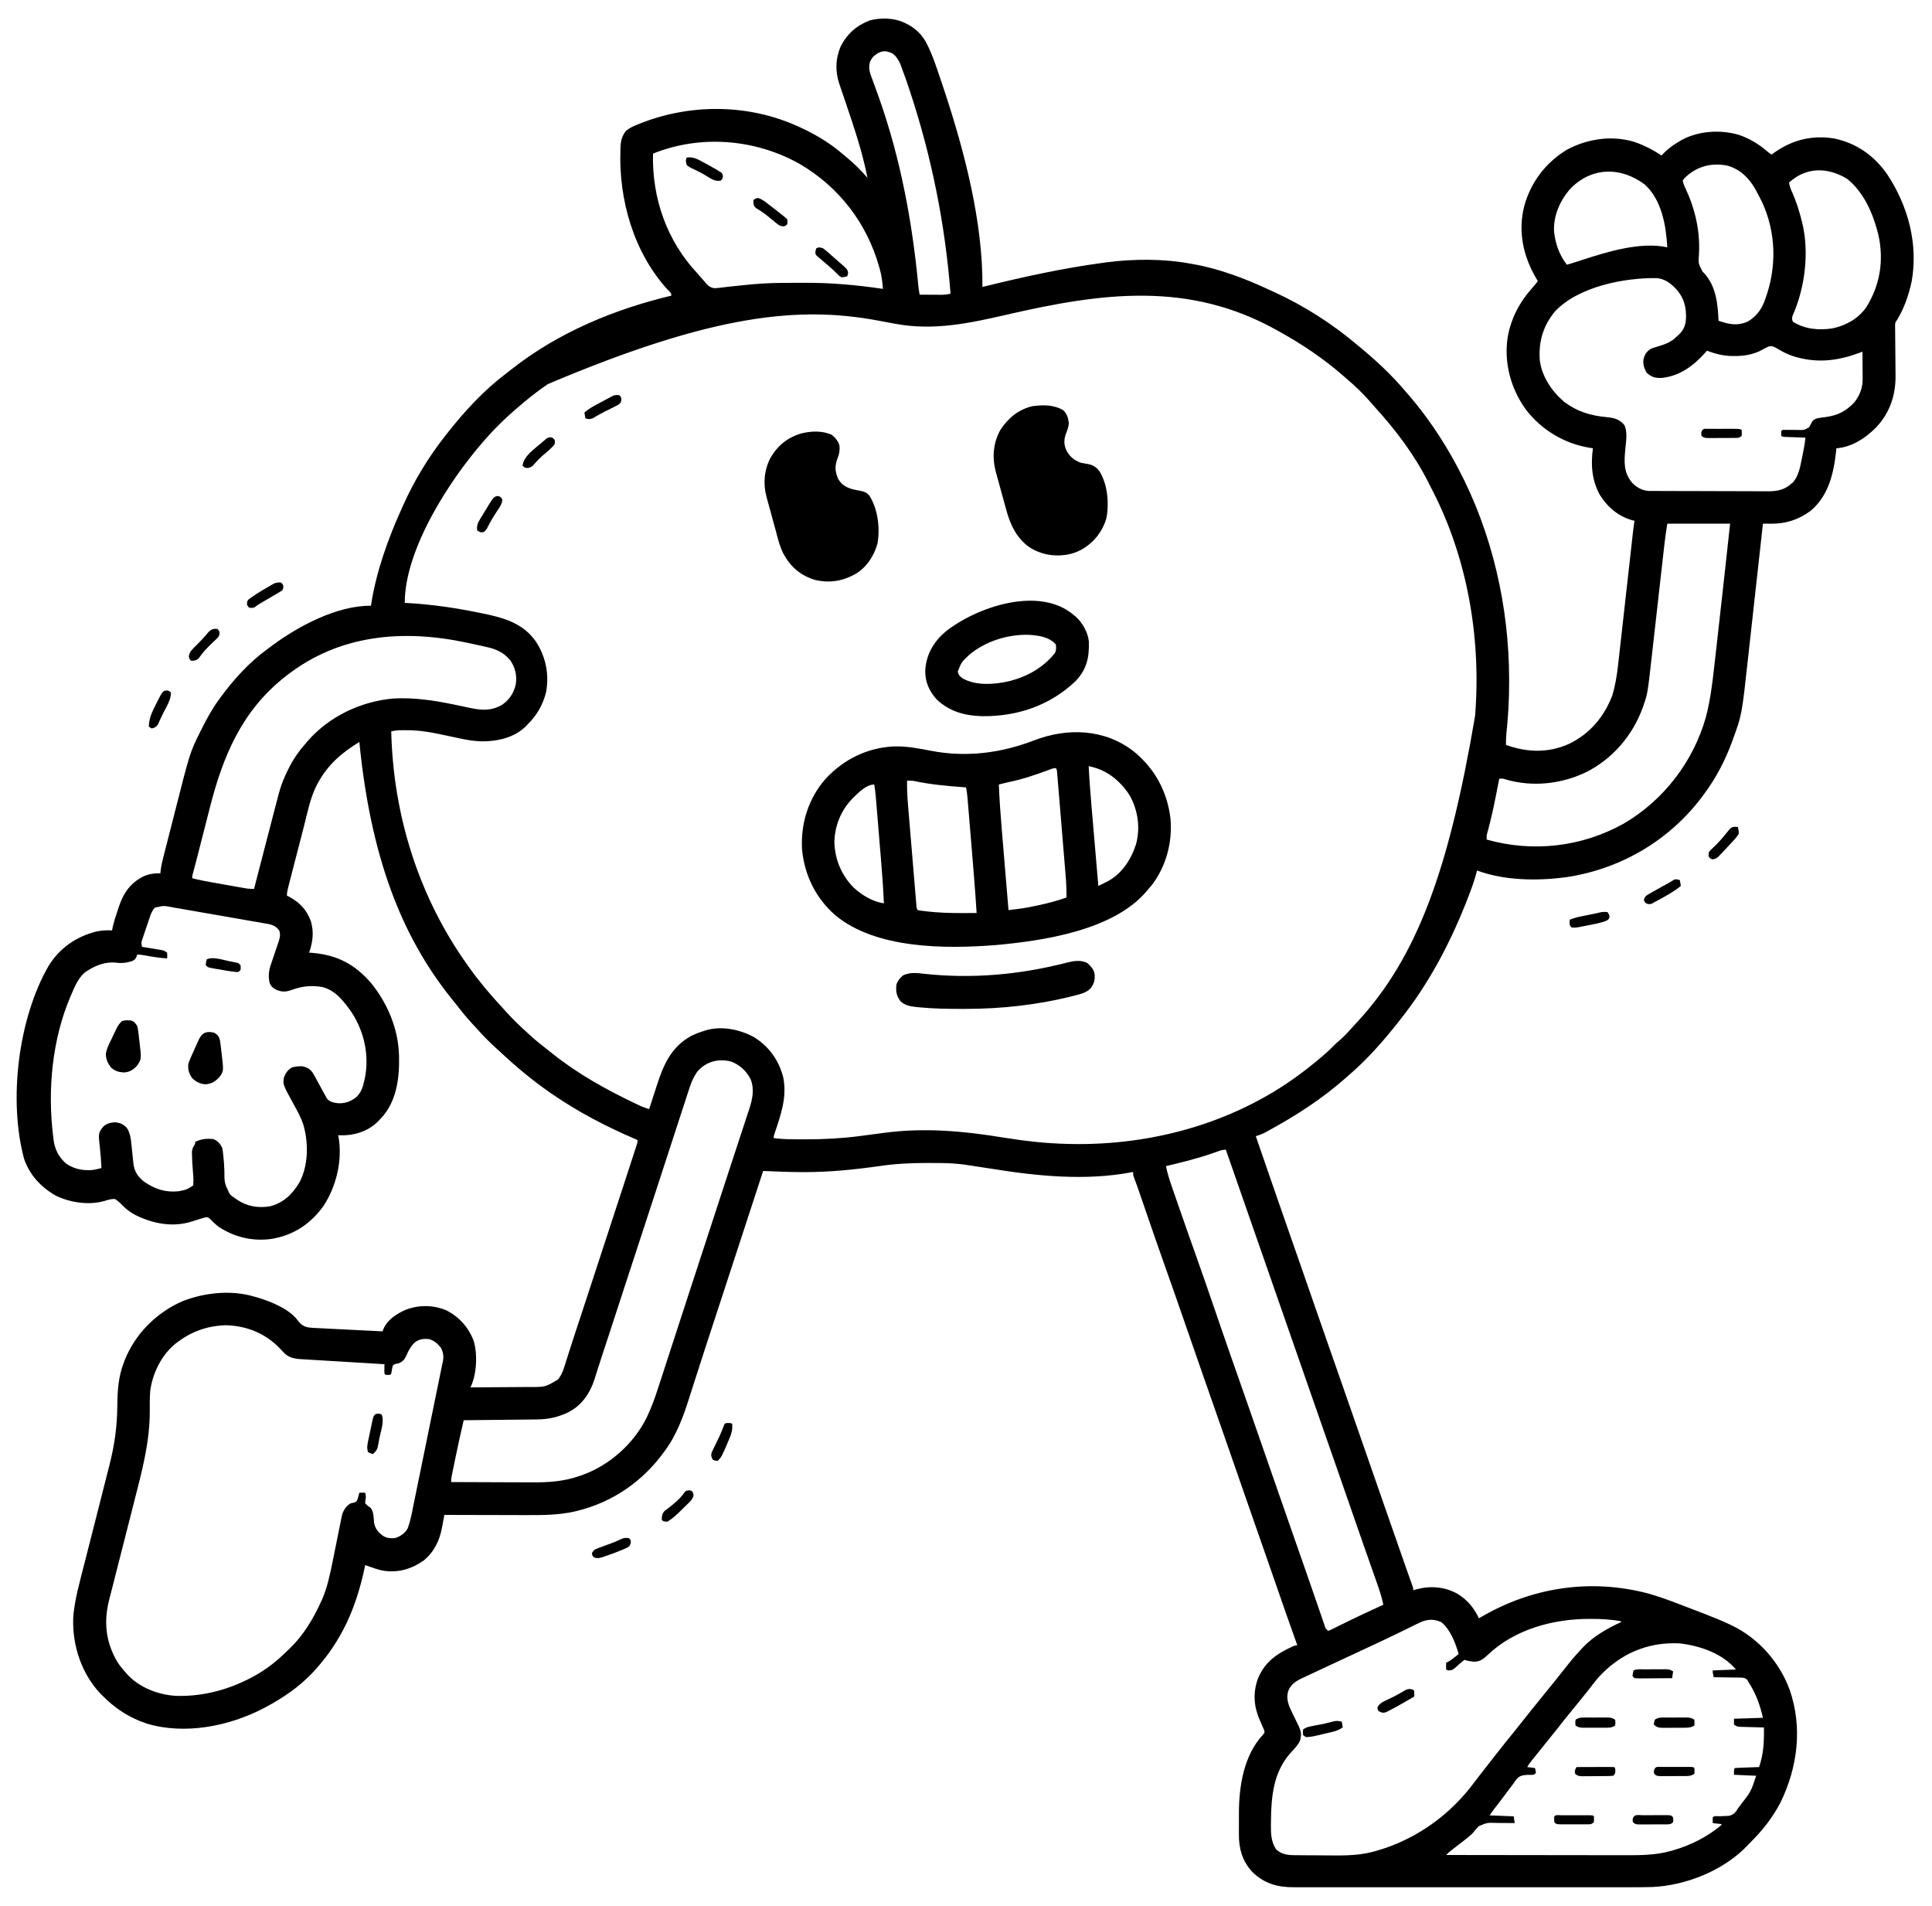 <?xml version="1.0" encoding="UTF-8"?>
<svg version="1.1" xmlns="http://www.w3.org/2000/svg" width="2000" height="1973">
<path d="M0 0 C0.887 0.391 1.774 0.781 2.688 1.184 C12.82 6.152 19.95 13.108 24.902 23.262 C25.245 23.957 25.587 24.652 25.94 25.369 C29.694 33.176 32.581 41.248 35.375 49.438 C35.651 50.238 35.927 51.038 36.211 51.862 C38.177 57.563 40.102 63.276 42 69 C42.23 69.692 42.459 70.384 42.696 71.096 C63.501 134.045 82.59 207.142 82 274 C83.563 273.616 83.563 273.616 85.157 273.225 C125.456 263.36 165.855 254.517 207 249 C208.057 248.854 209.113 248.709 210.202 248.559 C238.48 244.833 269.969 244.699 298 250 C298.832 250.145 299.665 250.29 300.522 250.439 C327.488 255.244 354.286 265.417 379 277 C380.774 277.808 382.549 278.616 384.324 279.422 C415.034 293.53 444.219 312.138 470 334 C470.999 334.826 471.998 335.653 473.027 336.504 C489.359 350.057 505.313 364.752 519 381 C519.885 382.012 520.772 383.022 521.66 384.031 C541.59 406.781 558.765 432.33 573 459 C573.454 459.847 573.908 460.695 574.375 461.568 C609.764 528.322 627.171 604.871 627.25 680.188 C627.252 681.207 627.255 682.227 627.257 683.277 C627.273 701.518 626.219 719.516 624.275 737.646 C623.991 741.113 623.954 744.524 624 748 C645.638 755.903 668.025 756.573 689.2 746.962 C710.681 736.613 725.538 719.042 734 697 C737.162 686.369 738.902 675.796 740.091 664.791 C740.266 663.243 740.442 661.695 740.619 660.148 C741.092 656.001 741.551 651.852 742.007 647.703 C742.49 643.339 742.985 638.976 743.479 634.613 C744.411 626.367 745.332 618.12 746.248 609.873 C747.393 599.58 748.551 589.289 749.709 578.998 C750.115 575.387 750.522 571.777 750.928 568.166 C751.026 567.291 751.125 566.416 751.226 565.515 C751.902 559.501 752.574 553.487 753.245 547.472 C753.511 545.085 753.778 542.698 754.045 540.31 C754.211 538.822 754.377 537.333 754.542 535.844 C754.768 533.807 754.996 531.77 755.223 529.732 C755.35 528.594 755.477 527.457 755.607 526.284 C756.018 522.847 756.498 519.425 757 516 C756.406 515.865 755.811 515.729 755.199 515.59 C740.638 511.808 728.878 501.794 721.062 489.062 C712.776 473.761 711.651 458.029 714 441 C713.019 440.853 712.038 440.706 711.027 440.555 C684.527 436.274 660.42 421.953 644.203 400.395 C628.832 378.846 621.702 352.15 625.769 325.841 C629.212 306.811 637.692 290.235 650.484 275.84 C652.746 273.287 654.894 270.682 657 268 C656.408 267.007 655.817 266.015 655.207 264.992 C641.597 241.757 636.233 216.309 643.004 189.867 C649.874 165.333 665.216 145.213 687 132 C707.933 120.744 732.869 116.899 755.961 123.598 C766.204 126.963 776.097 131.938 785 138 C785.45 137.504 785.9 137.007 786.363 136.496 C791.671 130.891 797.327 126.848 804 123 C804.668 122.609 805.335 122.219 806.023 121.816 C823.57 112.303 846.251 111.038 865.227 116.613 C877.064 120.771 886.613 126.729 896 135 C896.99 135.66 897.98 136.32 899 137 C899.583 136.564 900.165 136.129 900.766 135.68 C919.592 122.004 940.236 116.664 963.258 120.254 C986.731 124.934 1005.583 138.337 1019 158 C1040.239 190.246 1050.818 229.585 1044 268 C1040.839 282.995 1035.547 298.179 1027 311 C1026.729 313.97 1026.729 313.97 1026.821 317.392 C1026.825 318.037 1026.83 318.681 1026.834 319.345 C1026.845 320.745 1026.861 322.144 1026.88 323.544 C1026.91 325.769 1026.927 327.995 1026.94 330.221 C1026.98 336.55 1027.045 342.878 1027.116 349.207 C1027.16 353.081 1027.187 356.955 1027.207 360.83 C1027.217 362.297 1027.233 363.763 1027.256 365.23 C1027.567 385.47 1021.537 404.035 1007.529 418.992 C996.57 430.222 982.068 439.879 966 441 C965.822 442.864 965.822 442.864 965.641 444.766 C963.062 467.826 957.642 490.601 939 506 C926.503 515.057 913.464 519.231 898.125 519.062 C897.341 519.058 896.558 519.053 895.75 519.049 C893.833 519.037 891.917 519.019 890 519 C889.868 520.199 889.868 520.199 889.732 521.422 C887.627 540.469 885.513 559.515 883.387 578.56 C881.987 591.109 880.595 603.66 879.215 616.211 C878.255 624.926 877.288 633.64 876.316 642.354 C875.727 647.634 875.142 652.915 874.566 658.197 C868.155 716.889 868.155 716.889 859 742 C858.713 742.795 858.426 743.591 858.13 744.41 C850.95 764.002 841.466 782.256 829 799 C828.562 799.593 828.124 800.187 827.673 800.798 C793.447 846.831 742.708 876.61 686 885 C656.115 888.864 622.601 888.578 594 878 C593.841 878.636 593.683 879.272 593.52 879.927 C591.501 887.695 588.868 895.134 586 902.625 C585.76 903.253 585.52 903.881 585.273 904.529 C567.697 950.446 544.792 994.496 514 1033 C513.352 1033.829 512.703 1034.658 512.035 1035.512 C496.435 1055.324 479.257 1074.669 460 1091 C459.044 1091.846 458.087 1092.691 457.102 1093.562 C434.01 1113.891 408.329 1130.627 381.438 1145.438 C380.497 1145.958 379.556 1146.479 378.587 1147.016 C377.691 1147.504 376.794 1147.993 375.871 1148.496 C374.679 1149.149 374.679 1149.149 373.463 1149.814 C370.706 1151.142 367.918 1152.087 365 1153 C376.01 1184.986 387.047 1216.962 398.214 1248.893 C401.272 1257.636 404.324 1266.38 407.375 1275.125 C407.681 1276.003 407.988 1276.88 408.303 1277.784 C413.408 1292.412 418.488 1307.049 423.562 1321.688 C428.584 1336.174 433.618 1350.656 438.688 1365.125 C438.959 1365.9 439.231 1366.676 439.511 1367.474 C440.075 1369.086 440.64 1370.697 441.205 1372.309 C441.641 1373.554 441.641 1373.554 442.086 1374.824 C442.533 1376.1 442.533 1376.1 442.989 1377.401 C447.605 1390.577 452.209 1403.757 456.812 1416.938 C457.049 1417.615 457.286 1418.292 457.53 1418.99 C464.371 1438.579 471.192 1458.174 477.987 1477.778 C484.562 1496.748 491.167 1515.706 497.786 1534.66 C499.663 1540.034 501.539 1545.408 503.414 1550.781 C505.638 1557.152 507.862 1563.523 510.086 1569.894 C511.058 1572.681 512.031 1575.467 513.004 1578.254 C514.157 1581.558 515.31 1584.861 516.464 1588.165 C517.12 1590.045 517.776 1591.924 518.432 1593.804 C520.268 1599.064 522.11 1604.322 523.984 1609.569 C524.271 1610.375 524.558 1611.18 524.854 1612.01 C525.366 1613.442 525.881 1614.873 526.399 1616.302 C528 1620.78 528 1620.78 528 1623 C528.704 1622.783 529.408 1622.567 530.133 1622.344 C545.09 1618.126 559.774 1619.066 573.559 1626.5 C584.125 1632.992 590.617 1640.913 596 1652 C596.825 1651.515 597.65 1651.031 598.5 1650.531 C651.161 1619.838 711.352 1610.765 770.543 1626.168 C782.278 1629.397 793.639 1633.664 805 1638 C805.796 1638.303 806.593 1638.606 807.414 1638.918 C813.679 1641.301 819.935 1643.707 826.188 1646.125 C827.048 1646.456 827.909 1646.788 828.796 1647.129 C837.76 1650.589 846.635 1654.171 855.34 1658.246 C856.021 1658.564 856.702 1658.882 857.404 1659.21 C885.338 1672.555 907.496 1697.645 917.891 1726.668 C931.124 1765.559 925.874 1806.423 908 1843 C899.785 1858.746 888.695 1872.631 876 1885 C875.232 1885.835 875.232 1885.835 874.449 1886.688 C849.865 1912.799 810.649 1928.59 775.174 1930.17 C764.799 1930.474 754.415 1930.414 744.037 1930.392 C739.313 1930.385 734.588 1930.396 729.864 1930.404 C720.637 1930.417 711.411 1930.415 702.184 1930.406 C694.684 1930.399 687.184 1930.398 679.684 1930.401 C678.613 1930.402 677.542 1930.402 676.439 1930.403 C674.263 1930.404 672.087 1930.405 669.911 1930.406 C649.557 1930.414 629.204 1930.405 608.851 1930.388 C591.401 1930.375 573.952 1930.377 556.503 1930.391 C536.204 1930.407 515.905 1930.413 495.606 1930.404 C493.441 1930.403 491.276 1930.402 489.111 1930.401 C488.046 1930.401 486.981 1930.401 485.884 1930.4 C478.392 1930.397 470.9 1930.402 463.408 1930.409 C454.28 1930.417 445.152 1930.415 436.024 1930.399 C431.371 1930.391 426.717 1930.388 422.064 1930.398 C417.8 1930.407 413.536 1930.402 409.272 1930.386 C407.735 1930.383 406.197 1930.384 404.659 1930.392 C387.528 1930.467 374.133 1926.765 361.547 1914.73 C351.085 1903.514 347.347 1890.397 347.504 1875.297 C347.502 1874.135 347.501 1872.973 347.499 1871.775 C347.501 1869.335 347.513 1866.895 347.533 1864.455 C347.562 1860.773 347.554 1857.092 347.541 1853.41 C347.566 1825.561 352.665 1793.317 372.824 1772.078 C374.323 1769.969 374.323 1769.969 373.375 1767.176 C372.921 1766.128 372.467 1765.08 372 1764 C371.526 1762.9 371.051 1761.801 370.562 1760.668 C370.047 1759.519 369.531 1758.371 369 1757.188 C363.004 1743.354 361.927 1729.451 367 1715 C374.047 1697.293 386.533 1688.724 403.348 1681.066 C406 1680 406 1680 408 1680 C407.786 1679.408 407.572 1678.817 407.352 1678.207 C399.46 1656.337 391.865 1634.365 384.257 1612.395 C380.644 1601.967 377.012 1591.545 373.375 1581.125 C373.069 1580.248 372.763 1579.371 372.448 1578.468 C370.299 1572.312 368.15 1566.156 366 1560 C363.541 1552.959 361.083 1545.917 358.625 1538.875 C358.319 1537.998 358.013 1537.121 357.698 1536.218 C352.593 1521.589 347.512 1506.952 342.438 1492.312 C337.416 1477.826 332.382 1463.344 327.312 1448.875 C326.905 1447.711 326.905 1447.711 326.488 1446.523 C325.923 1444.909 325.358 1443.295 324.792 1441.682 C324.501 1440.851 324.21 1440.02 323.91 1439.164 C323.612 1438.313 323.314 1437.462 323.007 1436.585 C318.653 1424.158 314.308 1411.728 309.965 1399.298 C309.488 1397.933 309.012 1396.568 308.535 1395.203 C301.51 1375.097 294.527 1354.978 287.577 1334.846 C282.022 1318.761 276.369 1302.713 270.662 1286.681 C263.504 1266.56 256.549 1246.372 249.624 1226.17 C248.964 1224.243 248.303 1222.317 247.642 1220.39 C246.834 1218.034 246.027 1215.678 245.221 1213.321 C243.144 1207.262 241 1201.239 238.721 1195.252 C238 1193 238 1193 238 1190 C237.331 1190.131 236.663 1190.263 235.974 1190.398 C188.628 1199.395 138.1 1194.277 90.905 1186.627 C84.652 1185.623 78.389 1184.683 72.125 1183.75 C71.056 1183.587 69.988 1183.424 68.887 1183.256 C67.875 1183.105 66.863 1182.953 65.82 1182.797 C64.957 1182.666 64.093 1182.536 63.204 1182.401 C54.999 1181.373 46.861 1180.838 38.594 1180.797 C37.639 1180.79 36.685 1180.783 35.701 1180.776 C32.634 1180.758 29.567 1180.752 26.5 1180.75 C24.922 1180.748 24.922 1180.748 23.313 1180.747 C6.978 1180.758 -8.828 1181.589 -25 1184 C-50.574 1187.62 -75.845 1190.166 -101.688 1190.188 C-102.704 1190.189 -102.704 1190.189 -103.74 1190.191 C-117.504 1190.188 -131.25 1189.578 -145 1189 C-157.466 1227.053 -157.466 1227.053 -169.875 1265.125 C-175.771 1283.259 -181.71 1301.378 -187.655 1319.496 C-192.886 1335.441 -198.113 1351.387 -203.302 1367.346 C-204.121 1369.863 -204.943 1372.38 -205.765 1374.897 C-208.649 1383.736 -211.509 1392.582 -214.332 1401.44 C-215.907 1406.375 -217.494 1411.306 -219.082 1416.236 C-219.845 1418.614 -220.603 1420.994 -221.356 1423.375 C-227.557 1443 -234.55 1462.385 -247 1479 C-247.387 1479.531 -247.774 1480.062 -248.173 1480.608 C-270.253 1510.784 -301.274 1531.995 -337.688 1540.875 C-338.86 1541.162 -338.86 1541.162 -340.056 1541.454 C-356.847 1545.228 -373.61 1545.273 -390.723 1545.195 C-393.165 1545.192 -395.607 1545.189 -398.048 1545.187 C-404.419 1545.179 -410.789 1545.16 -417.159 1545.137 C-423.682 1545.117 -430.205 1545.108 -436.729 1545.098 C-449.486 1545.076 -462.243 1545.043 -475 1545 C-475.112 1545.607 -475.224 1546.213 -475.339 1546.838 C-475.853 1549.609 -476.372 1552.379 -476.891 1555.148 C-477.067 1556.103 -477.243 1557.057 -477.424 1558.041 C-480.005 1571.761 -485.553 1583.31 -496.602 1592.371 C-506.593 1599.157 -517.073 1603.4 -529.188 1603.375 C-529.921 1603.375 -530.654 1603.375 -531.409 1603.375 C-538.39 1603.23 -544.487 1601.462 -551 1599 C-552.998 1598.327 -554.997 1597.659 -557 1597 C-557.145 1597.708 -557.29 1598.416 -557.44 1599.145 C-565.947 1640.178 -581.129 1675.401 -609.688 1706.438 C-610.198 1706.993 -610.708 1707.548 -611.234 1708.12 C-625.145 1722.927 -642.132 1734.531 -660 1744 C-660.695 1744.37 -661.391 1744.739 -662.107 1745.12 C-697.769 1763.736 -743.803 1772.857 -783 1761 C-800.9 1755.162 -815.857 1745.374 -829 1732 C-829.748 1731.251 -830.495 1730.502 -831.266 1729.73 C-850.513 1709.309 -860.01 1680.464 -859.238 1652.692 C-859.059 1648.143 -858.515 1643.715 -857.792 1639.223 C-857.661 1638.406 -857.529 1637.588 -857.394 1636.745 C-855.798 1627.236 -853.429 1617.943 -851.02 1608.613 C-850.528 1606.684 -850.038 1604.754 -849.548 1602.824 C-848.513 1598.752 -847.472 1594.682 -846.428 1590.613 C-844.795 1584.25 -843.175 1577.884 -841.558 1571.518 C-839.395 1563.005 -837.227 1554.493 -835.056 1545.983 C-831.411 1531.692 -827.766 1517.401 -824.164 1503.1 C-823.321 1499.752 -822.474 1496.405 -821.619 1493.06 C-816.273 1472.121 -813.692 1452.918 -813.544 1431.327 C-813.42 1416.154 -812.378 1401.766 -806.875 1387.438 C-806.577 1386.649 -806.279 1385.86 -805.972 1385.047 C-795.247 1357.784 -773.043 1335.606 -746.325 1323.92 C-723.44 1314.864 -695.801 1311.934 -672 1319 C-670.804 1319.329 -669.607 1319.657 -668.375 1319.996 C-654.709 1324.11 -635.215 1331.909 -626.626 1343.922 C-623.543 1347.882 -621.099 1349.743 -616.152 1350.9 C-611.285 1351.505 -606.397 1351.685 -601.5 1351.875 C-599.695 1351.972 -597.891 1352.073 -596.086 1352.177 C-591.359 1352.44 -586.632 1352.658 -581.902 1352.867 C-577.067 1353.088 -572.235 1353.353 -567.402 1353.613 C-557.937 1354.117 -548.469 1354.574 -539 1355 C-538.553 1353.831 -538.553 1353.831 -538.097 1352.638 C-534.092 1343.008 -524.277 1336.779 -515.098 1332.715 C-501.296 1327.433 -486.767 1327.609 -473.012 1333.219 C-459.711 1339.991 -450.014 1350.767 -444.727 1364.676 C-440.415 1378.468 -441.468 1399.935 -448 1413 C-438.133 1412.962 -428.266 1412.902 -418.399 1412.816 C-413.817 1412.777 -409.235 1412.744 -404.652 1412.729 C-400.224 1412.714 -395.795 1412.679 -391.367 1412.632 C-389.684 1412.617 -388.001 1412.609 -386.317 1412.608 C-370.482 1412.663 -370.482 1412.663 -357.227 1404.754 C-352.47 1398.705 -350.607 1391.181 -348.367 1383.941 C-347.856 1382.342 -347.342 1380.743 -346.827 1379.144 C-345.748 1375.792 -344.679 1372.437 -343.617 1369.079 C-341.29 1361.741 -338.857 1354.438 -336.433 1347.131 C-335.087 1343.067 -333.75 1338.999 -332.412 1334.932 C-332.011 1333.711 -332.011 1333.711 -331.601 1332.466 C-331.054 1330.803 -330.507 1329.141 -329.961 1327.478 C-329.107 1324.883 -328.253 1322.288 -327.4 1319.694 C-320.57 1298.937 -313.753 1278.176 -307.006 1257.393 C-303.76 1247.396 -300.498 1237.405 -297.223 1227.418 C-297.013 1226.778 -296.803 1226.138 -296.587 1225.478 C-294.307 1218.527 -292.027 1211.576 -289.744 1204.626 C-285.946 1193.053 -282.166 1181.475 -278.43 1169.883 C-278.083 1168.815 -277.737 1167.746 -277.38 1166.646 C-277.066 1165.668 -276.752 1164.691 -276.429 1163.684 C-276.014 1162.395 -276.014 1162.395 -275.59 1161.08 C-274.909 1159.04 -274.909 1159.04 -275 1157 C-275.632 1156.73 -276.263 1156.459 -276.914 1156.181 C-307.567 1143.007 -336.539 1128.004 -364 1109 C-364.943 1108.349 -364.943 1108.349 -365.904 1107.685 C-383.798 1095.262 -400.468 1081.387 -416.366 1066.516 C-418.005 1064.995 -419.66 1063.493 -421.32 1061.996 C-428.161 1055.81 -434.524 1049.377 -440.657 1042.491 C-442.001 1040.999 -443.366 1039.532 -444.742 1038.07 C-451.179 1031.213 -457.038 1024.031 -462.771 1016.58 C-464.454 1014.416 -466.198 1012.305 -467.938 1010.188 C-519.439 945.863 -551.302 864.005 -563 745 C-581.246 756.079 -595.531 768.432 -605.875 787.375 C-606.22 787.997 -606.565 788.619 -606.921 789.26 C-613.836 802.632 -616.79 818.428 -620.52 832.926 C-621.028 834.891 -621.536 836.857 -622.045 838.822 C-623.101 842.903 -624.153 846.985 -625.204 851.067 C-626.551 856.303 -627.906 861.537 -629.263 866.77 C-630.309 870.811 -631.352 874.852 -632.395 878.894 C-632.893 880.826 -633.393 882.758 -633.893 884.689 C-634.588 887.373 -635.279 890.058 -635.968 892.743 C-636.175 893.54 -636.382 894.336 -636.596 895.156 C-637.368 898.183 -638 900.863 -638 904 C-637.443 904.28 -636.886 904.559 -636.312 904.848 C-624.978 910.802 -617.654 918.346 -613.188 930.5 C-609.888 941.713 -611.164 952.059 -615 963 C-613.886 963.086 -612.773 963.173 -611.625 963.262 C-585.777 965.537 -567.651 974.97 -550.57 994.824 C-533.948 1015.46 -522.99 1041.304 -522 1068 C-521.96 1069.026 -521.92 1070.052 -521.879 1071.109 C-521.442 1093.817 -524.741 1117.703 -540.754 1134.715 C-541.866 1135.846 -541.866 1135.846 -543 1137 C-543.566 1137.579 -544.132 1138.158 -544.715 1138.754 C-555.015 1148.399 -568.952 1152.474 -582.762 1152.105 C-583.5 1152.071 -584.239 1152.036 -585 1152 C-584.839 1152.666 -584.678 1153.333 -584.512 1154.02 C-580.383 1178.067 -586.825 1205.018 -600.098 1225.188 C-613.469 1243.677 -630.482 1255.189 -653.056 1259.176 C-672.551 1262.248 -691.979 1257.768 -708.434 1246.918 C-711.854 1244.362 -714.87 1241.477 -717.832 1238.406 C-719.957 1236.729 -719.957 1236.729 -722.766 1237.125 C-727.227 1238.332 -731.606 1239.724 -735.99 1241.184 C-755.952 1247.653 -776.624 1243.678 -794.988 1234.508 C-800.229 1231.666 -804.352 1228.759 -808.397 1224.429 C-810.827 1221.874 -813.011 1219.928 -816 1218 C-819.795 1217.918 -822.634 1218.733 -826.25 1219.867 C-842.396 1224.745 -861.751 1221.905 -876.789 1214.789 C-892.205 1206.2 -904.477 1193.134 -910.129 1176.25 C-926.408 1115.515 -916.088 1031.406 -884.875 977.041 C-873.511 958.441 -856.395 946.522 -835.375 941.188 C-829.833 939.998 -824.642 939.723 -819 940 C-818.758 938.783 -818.515 937.566 -818.266 936.312 C-816.871 930.06 -814.826 924.054 -812.75 918 C-812.38 916.876 -812.01 915.752 -811.629 914.594 C-806.939 900.893 -799.785 890.914 -786.777 884.223 C-780.954 881.659 -775.364 880.674 -769 881 C-768.88 879.868 -768.76 878.736 -768.637 877.57 C-768.05 872.902 -766.982 868.427 -765.81 863.875 C-765.589 862.999 -765.368 862.123 -765.139 861.22 C-764.409 858.336 -763.672 855.453 -762.934 852.57 C-762.416 850.537 -761.898 848.503 -761.381 846.469 C-760.294 842.2 -759.203 837.931 -758.11 833.664 C-757.002 829.338 -755.9 825.011 -754.802 820.683 C-738.327 755.703 -738.327 755.703 -728 735 C-727.573 734.14 -727.146 733.28 -726.706 732.394 C-721.414 721.831 -715.961 711.57 -709 702 C-708.305 701.033 -707.61 700.066 -706.895 699.07 C-693.211 680.422 -677.41 662.888 -658.664 649.215 C-656.992 647.994 -655.342 646.749 -653.691 645.5 C-626.563 625.249 -585.823 603.499 -551 604 C-550.833 602.909 -550.833 602.909 -550.664 601.797 C-545.273 567.853 -533.133 534.221 -519 503 C-518.64 502.191 -518.279 501.382 -517.908 500.548 C-506.395 474.765 -491.51 450.136 -474 428 C-473.308 427.108 -472.616 426.216 -471.902 425.297 C-453.992 402.495 -434.018 380.901 -410.833 363.396 C-408.889 361.915 -406.969 360.406 -405.051 358.891 C-356.796 320.991 -299.326 297.203 -240 283 C-240 279.978 -241.734 279.022 -243.812 276.875 C-279.064 238.363 -294.59 183.557 -292.75 132.25 C-292.724 131.333 -292.698 130.417 -292.671 129.472 C-292.348 122.586 -291.253 117.817 -286.848 112.309 C-283.27 109.408 -279.688 107.77 -275.438 106.062 C-274.605 105.722 -273.773 105.381 -272.916 105.03 C-221.936 84.657 -163.701 84.395 -113 106 C-94.477 113.957 -77.225 123.692 -62 137 C-60.873 137.936 -59.744 138.87 -58.613 139.801 C-50.74 146.334 -43.709 153.278 -37 161 C-42.114 134.929 -50.6 109.666 -59.105 84.543 C-59.34 83.851 -59.574 83.158 -59.815 82.445 C-60.814 79.495 -61.814 76.545 -62.821 73.599 C-63.652 71.167 -64.477 68.734 -65.301 66.301 C-65.556 65.559 -65.811 64.817 -66.075 64.053 C-70.474 51.009 -70.228 37.878 -64.781 25.152 C-58.132 12.02 -48.218 3.248 -34.438 -1.938 C-23.825 -4.707 -10.023 -4.577 0 0 Z M-30.812 35.438 C-34.461 39.712 -35.233 42.115 -35.174 47.828 C-34.898 51.277 -33.771 54.372 -32.543 57.574 C-32.008 59.041 -31.472 60.509 -30.937 61.976 C-30.652 62.742 -30.367 63.508 -30.073 64.297 C-28.541 68.432 -27.062 72.587 -25.586 76.742 C-25.282 77.597 -24.978 78.452 -24.666 79.333 C-2.747 141.493 9.421 206.978 15.615 272.449 C15.963 275.663 16.431 278.819 17 282 C21.396 282.029 25.792 282.047 30.188 282.062 C31.433 282.071 32.679 282.079 33.963 282.088 C35.766 282.093 35.766 282.093 37.605 282.098 C38.71 282.103 39.815 282.108 40.954 282.114 C43.758 282.009 46.274 281.641 49 281 C43.436 209.085 29.402 139.04 6.688 70.562 C6.323 69.462 6.323 69.462 5.952 68.34 C3.439 60.785 0.811 53.273 -2.043 45.84 C-2.714 44.08 -2.714 44.08 -3.399 42.285 C-5.48 38.015 -7.935 34.203 -12.133 31.758 C-12.79 31.549 -13.448 31.34 -14.125 31.125 C-15.119 30.789 -15.119 30.789 -16.133 30.445 C-21.926 29.064 -26.574 31.764 -30.812 35.438 Z M-259 136 C-260.233 181.836 -244.646 226.515 -213 260 C-211.807 261.391 -210.62 262.787 -209.438 264.188 C-208.293 265.459 -207.147 266.73 -206 268 C-205.167 269.033 -205.167 269.033 -204.316 270.086 C-201.499 273.152 -199.384 274.845 -195.176 275.316 C-191.973 275.134 -188.828 274.789 -185.651 274.349 C-181.219 273.766 -176.77 273.341 -172.323 272.89 C-169.838 272.637 -167.354 272.376 -164.87 272.106 C-151.385 270.651 -137.97 269.843 -124.406 269.797 C-123.409 269.793 -123.409 269.793 -122.392 269.788 C-118.861 269.773 -115.331 269.764 -111.8 269.76 C-108.962 269.755 -106.124 269.742 -103.286 269.719 C-75.529 269.499 -48.478 271.935 -21 276 C-21.473 269.134 -22.301 262.639 -24.125 256 C-24.345 255.192 -24.564 254.385 -24.79 253.553 C-37.507 208.123 -66.475 170.412 -107.248 146.637 C-153.342 120.751 -209.78 116.201 -259 136 Z M810.062 160.188 C808.135 161.984 808.135 161.984 807 164 C807.476 166.784 808.451 169.162 809.672 171.695 C819.746 193.116 825.089 216.008 823.777 239.801 C823.04 249.659 823.04 249.659 827.5 258.125 C828.226 258.875 828.951 259.625 829.699 260.398 C841.529 273.775 843.357 291.924 844 309 C854.934 312.683 863.077 314.561 874 310 C882.613 304.969 888.239 297.911 891.625 288.625 C891.918 287.841 892.211 287.057 892.512 286.25 C904.369 253.543 903.781 217.737 889 186 C887.259 182.46 885.435 178.972 883.562 175.5 C883.12 174.675 882.678 173.85 882.222 173 C875.699 161.315 866.535 152.28 853.375 148.496 C837.406 145.161 822.115 148.895 810.062 160.188 Z M917 166 C917.635 170.056 918.967 173.345 920.688 177.062 C924.687 186.099 927.521 195.444 930 205 C930.273 206.05 930.273 206.05 930.552 207.121 C938.133 238.026 933.58 274.983 920.67 303.771 C919.901 306.329 919.981 307.549 921 310 C933.273 317.808 948.452 319.121 962.48 316.785 C976.49 313.66 988.615 306.82 997 295 C1011.22 272.145 1015.31 246.684 1009.591 220.438 C1004.409 199.061 994.702 176.009 977 162 C957.073 150.034 934.868 149.543 917 166 Z M690 173 C679.731 185.16 673.061 200.19 673.723 216.391 C675.091 229.262 679.08 240.678 687 251 C692.218 249.466 697.411 247.878 702.574 246.168 C728.645 237.646 763.534 226.858 791 233 C789.692 210.537 785.26 183.845 767.578 167.926 C742.504 149.196 712.091 149.698 690 173 Z M675 299 C662.405 314.049 657.531 330.72 659 350 C661.218 367.043 671.534 382.149 684.43 393.09 C698.043 403.207 711.711 407.263 728.46 408.786 C736.072 409.559 741.248 410.824 746.438 416.812 C750.126 424.158 748.217 434.096 747.5 442 C746.3 455.277 745.674 465.598 754.25 476.312 C758.689 481.115 764.826 484.774 771.484 485.134 C772.977 485.141 772.977 485.141 774.501 485.147 C776.217 485.158 776.217 485.158 777.967 485.169 C779.852 485.173 779.852 485.173 781.774 485.177 C783.11 485.183 784.445 485.19 785.781 485.197 C790.169 485.218 794.557 485.228 798.945 485.238 C800.458 485.242 801.971 485.246 803.483 485.251 C810.592 485.27 817.702 485.284 824.811 485.292 C833.006 485.302 841.201 485.328 849.396 485.369 C855.736 485.399 862.077 485.414 868.418 485.417 C872.201 485.419 875.985 485.428 879.768 485.453 C883.332 485.477 886.896 485.481 890.46 485.471 C892.38 485.47 894.3 485.489 896.219 485.509 C905.189 485.455 912.447 483.807 919.312 477.75 C920.235 476.969 920.235 476.969 921.176 476.172 C927.076 469.147 928.423 460.761 930.188 452 C930.447 450.768 930.707 449.535 930.975 448.266 C932.236 442.191 933.36 436.172 934 430 C932.917 429.962 932.917 429.962 931.813 429.924 C928.562 429.808 925.313 429.686 922.062 429.562 C920.926 429.523 919.79 429.484 918.619 429.443 C917.54 429.401 916.46 429.36 915.348 429.316 C913.847 429.261 913.847 429.261 912.317 429.205 C910 429 910 429 909 428 C908.875 425.5 908.875 425.5 909 423 C910 422 910 422 912.421 421.922 C913.473 421.936 914.525 421.95 915.609 421.965 C916.757 421.959 917.904 421.953 919.086 421.947 C921.513 421.941 923.94 421.961 926.367 422.01 C932.612 422.182 932.612 422.182 937.768 419.262 C939.042 417.152 939.042 417.152 940.056 414.942 C941.473 412.026 943.016 411.173 946 410 C949.045 409.369 952.102 408.996 955.188 408.625 C967.781 406.835 976.273 402.509 985 393 C990.669 385.223 993.327 378.214 993.195 368.539 C993.192 367.748 993.19 366.958 993.187 366.143 C993.176 363.637 993.151 361.131 993.125 358.625 C993.115 356.918 993.106 355.211 993.098 353.504 C993.076 349.336 993.041 345.168 993 341 C991.85 341.43 990.7 341.86 989.515 342.303 C968.404 350.15 948.012 352.885 926 347 C924.989 346.733 923.979 346.466 922.938 346.191 C916.172 344.167 910.237 341.166 904.25 337.466 C901.088 335.623 899.495 334.903 895.848 335.621 C892.529 337.228 889.28 338.904 886.051 340.684 C877.828 344.232 869.788 345.555 860.875 345.5 C859.395 345.499 859.395 345.499 857.885 345.498 C848.681 345.314 840.571 343.221 832 340 C831.432 340.652 830.863 341.305 830.277 341.977 C818.263 355.575 803.602 366.43 784.852 368.203 C778.54 368.336 774.48 367.343 769.75 362.875 C766.973 358.312 765.551 353.923 766.375 348.559 C767.85 343.473 769.469 340.966 774 338 C776.885 336.855 779.835 335.996 782.812 335.125 C789.5 333.026 794.897 330.966 800 326 C800.632 325.455 801.263 324.909 801.914 324.348 C807.44 319.334 809.684 314.722 810.312 307.32 C810.837 295.158 808.349 285.122 800 276 C794.507 270.223 788.044 265.371 779.821 264.866 C745.875 264.399 699.076 273.8 675 299 Z M107.7 302.581 C68.56 311.612 31.121 319.633 -9 312 C-11.158 311.598 -13.315 311.195 -15.473 310.793 C-18.934 310.145 -22.396 309.496 -25.857 308.844 C-107.237 293.664 -195.941 301.702 -367.875 374.562 C-375.844 380.058 -383.539 385.834 -391 392 C-391.56 392.462 -392.119 392.924 -392.696 393.4 C-406.669 405.009 -420.041 417.309 -432 431 C-432.866 431.978 -433.733 432.957 -434.625 433.965 C-469.735 474.147 -516 545.581 -516 601 C-515.263 601.04 -514.526 601.079 -513.766 601.12 C-487.89 602.567 -462.871 606.267 -437.5 611.5 C-436.564 611.691 -435.627 611.883 -434.663 612.08 C-413.351 616.459 -393.406 622.162 -380.284 640.988 C-370.106 656.463 -366.291 674.825 -369.648 693.121 C-372.927 706.585 -379.191 717.294 -389 727 C-389.602 727.636 -390.204 728.271 -390.824 728.926 C-402.604 740.45 -419.694 744.292 -435.595 744.349 C-446.278 744.195 -456.48 741.911 -466.875 739.625 C-470.746 738.797 -474.619 737.98 -478.492 737.164 C-479.415 736.969 -480.339 736.774 -481.29 736.573 C-492.584 734.214 -503.554 732.665 -515.125 732.812 C-516.125 732.813 -517.126 732.814 -518.156 732.814 C-524.148 732.843 -524.148 732.843 -530 734 C-527.926 820.862 -501.649 905.055 -451 976 C-450.426 976.806 -449.852 977.612 -449.261 978.442 C-438.86 992.978 -427.552 1006.403 -415.397 1019.485 C-413.953 1021.051 -412.526 1022.631 -411.102 1024.215 C-404.576 1031.438 -397.741 1038.156 -390.495 1044.654 C-389.135 1045.878 -387.791 1047.12 -386.449 1048.363 C-380.151 1054.167 -373.501 1059.439 -366.723 1064.662 C-365.156 1065.879 -363.606 1067.118 -362.059 1068.359 C-336.206 1088.876 -307.149 1104.965 -277.438 1119.125 C-276.671 1119.491 -275.904 1119.857 -275.114 1120.235 C-274.394 1120.572 -273.675 1120.91 -272.934 1121.258 C-272.315 1121.548 -271.697 1121.838 -271.06 1122.137 C-268.42 1123.243 -265.722 1124.119 -263 1125 C-262.828 1124.463 -262.655 1123.926 -262.478 1123.372 C-260.661 1117.72 -258.824 1112.075 -256.976 1106.433 C-256.291 1104.334 -255.611 1102.234 -254.937 1100.131 C-248.153 1079.01 -240.203 1061.039 -220.203 1049.617 C-215.577 1047.282 -210.968 1045.463 -206 1044 C-205.323 1043.776 -204.646 1043.551 -203.949 1043.32 C-187.602 1038.686 -169.418 1042.475 -154.781 1050.305 C-139.244 1059.775 -129 1073.998 -124.312 1091.578 C-119.909 1112.493 -126.776 1131.097 -133.313 1150.7 C-134.095 1152.919 -134.095 1152.919 -134 1155 C-127.623 1155.802 -121.389 1156.171 -114.965 1156.203 C-114.021 1156.21 -113.078 1156.217 -112.106 1156.224 C-109.05 1156.242 -105.994 1156.248 -102.938 1156.25 C-101.886 1156.251 -100.835 1156.251 -99.751 1156.252 C-81.651 1156.234 -63.968 1155.304 -46 1153 C-45.224 1152.901 -44.447 1152.802 -43.647 1152.7 C-36.102 1151.735 -28.558 1150.759 -21.023 1149.714 C21.018 1143.902 62.136 1147.616 103.792 1154.438 C125.744 1158.016 147.746 1160.487 170 1161 C170.861 1161.022 171.722 1161.044 172.609 1161.066 C259.79 1162.981 347.78 1138.008 417 1084 C418.218 1083.054 418.218 1083.054 419.461 1082.09 C428.806 1074.726 438.192 1067.135 446.449 1058.551 C448.118 1056.882 449.878 1055.39 451.688 1053.875 C457.098 1049.209 461.794 1043.871 466.573 1038.575 C467.833 1037.184 469.107 1035.806 470.383 1034.43 C531.6 967.946 564.67 878.783 592 718 C592.072 717.086 592.144 716.171 592.218 715.229 C598.084 635.971 583.841 553.698 547.032 482.999 C545.937 480.877 544.872 478.742 543.809 476.605 C529.529 448.273 510.335 422.654 489.031 399.25 C487.233 397.258 485.488 395.232 483.75 393.188 C476.175 384.5 467.798 376.434 459 369 C457.987 368.113 456.976 367.225 455.965 366.336 C435.452 348.372 412.85 333.175 389 320 C387.811 319.334 387.811 319.334 386.599 318.654 C295.937 268.105 206.959 279.681 107.7 302.581 Z M791 519 C789.428 529.046 789.428 529.046 788.134 539.106 C787.993 540.353 787.851 541.6 787.706 542.884 C787.557 544.217 787.409 545.551 787.26 546.884 C787.097 548.326 786.934 549.768 786.771 551.211 C786.423 554.29 786.077 557.369 785.732 560.449 C785.184 565.336 784.631 570.223 784.078 575.11 C782.506 588.996 780.941 602.884 779.38 616.772 C778.515 624.463 777.647 632.153 776.774 639.843 C776.315 643.897 775.857 647.951 775.404 652.006 C770.623 694.803 770.623 694.803 766.438 706.875 C766.188 707.604 765.938 708.333 765.681 709.085 C755.119 738.449 733.87 763.144 705.75 776.812 C680.324 788.633 651.268 791.668 624.156 783.898 C620.906 782.817 620.906 782.817 617 783 C616.729 784.402 616.729 784.402 616.453 785.832 C615.601 790.223 614.74 794.612 613.875 799 C613.719 799.791 613.563 800.583 613.402 801.398 C611.172 812.652 608.724 823.797 605.779 834.889 C605.544 835.78 605.309 836.671 605.066 837.59 C604.86 838.352 604.653 839.113 604.44 839.898 C603.863 842.295 603.863 842.295 604 846 C651.73 859.471 702.48 853.731 745.848 829.469 C787.222 805.385 818.09 765.068 831 719 C835.304 702.44 837.509 685.712 839.371 668.73 C839.754 665.263 840.151 661.798 840.545 658.333 C841.292 651.756 842.028 645.178 842.758 638.599 C843.571 631.283 844.399 623.968 845.227 616.653 C848.911 584.112 852.485 551.559 856 519 C834.55 519 813.1 519 791 519 Z M-638 676 C-638.563 676.436 -639.126 676.872 -639.706 677.321 C-684.645 712.621 -704.281 759.653 -717.876 813.417 C-719.012 817.9 -720.162 822.379 -721.311 826.859 C-722.863 832.918 -724.411 838.978 -725.951 845.04 C-727.686 851.865 -729.431 858.686 -731.21 865.499 C-731.542 866.768 -731.873 868.037 -732.214 869.345 C-732.822 871.666 -733.431 873.986 -734.043 876.305 C-734.435 877.805 -734.435 877.805 -734.836 879.335 C-735.176 880.626 -735.176 880.626 -735.523 881.943 C-736.075 883.973 -736.075 883.973 -736 886 C-729.463 887.731 -722.896 888.991 -716.238 890.164 C-715.129 890.361 -714.021 890.558 -712.878 890.761 C-710.546 891.174 -708.214 891.586 -705.882 891.996 C-702.313 892.625 -698.745 893.261 -695.178 893.898 C-692.906 894.3 -690.635 894.701 -688.363 895.102 C-686.766 895.387 -686.766 895.387 -685.137 895.679 C-684.142 895.853 -683.147 896.027 -682.122 896.206 C-680.816 896.436 -680.816 896.436 -679.484 896.672 C-676.959 897.005 -674.543 897.058 -672 897 C-671.752 896.043 -671.505 895.086 -671.25 894.1 C-668.884 884.954 -666.517 875.809 -664.149 866.664 C-662.932 861.966 -661.715 857.267 -660.5 852.568 C-657.545 841.142 -654.581 829.719 -651.6 818.299 C-651.033 816.127 -650.468 813.954 -649.903 811.781 C-648.964 808.177 -648.015 804.577 -647.062 800.977 C-646.804 799.98 -646.545 798.984 -646.278 797.957 C-643.844 788.836 -640.32 780.379 -636 772 C-635.674 771.361 -635.348 770.723 -635.012 770.065 C-630.604 761.572 -625.32 754.179 -619 747 C-618.303 746.17 -617.605 745.34 -616.887 744.484 C-594.743 718.737 -561.648 703.027 -528 700 C-506.769 698.813 -486.505 701.804 -465.785 706.082 C-464.896 706.264 -464.007 706.447 -463.092 706.635 C-458.661 707.547 -454.237 708.477 -449.818 709.445 C-437.289 712.129 -427.476 713.231 -415.801 706.855 C-407.728 701.507 -403.088 694.423 -401 685 C-399.766 675.924 -401.636 667.693 -406.988 660.227 C-414.695 651.149 -422.529 648.533 -433.938 646.062 C-435.075 645.809 -436.212 645.556 -437.384 645.296 C-440.92 644.516 -444.459 643.756 -448 643 C-449.082 642.766 -450.164 642.532 -451.279 642.291 C-517.006 628.175 -583.218 633.379 -638 676 Z M-774.803 916.504 C-777.6 919.682 -778.858 922.982 -780.148 926.941 C-780.41 927.705 -780.672 928.47 -780.941 929.257 C-781.488 930.865 -782.027 932.477 -782.559 934.091 C-783.376 936.564 -784.219 939.027 -785.066 941.49 C-785.595 943.057 -786.123 944.624 -786.648 946.191 C-786.9 946.929 -787.152 947.667 -787.412 948.426 C-788.846 952.674 -788.846 952.674 -788 957 C-787.319 957.111 -786.638 957.221 -785.936 957.335 C-782.852 957.841 -779.77 958.358 -776.688 958.875 C-775.616 959.049 -774.544 959.223 -773.439 959.402 C-772.411 959.576 -771.383 959.75 -770.324 959.93 C-769.376 960.087 -768.428 960.244 -767.452 960.406 C-765 961 -765 961 -762 963 C-761.812 966.125 -761.812 966.125 -762 969 C-769.525 968.529 -776.847 967.403 -784.248 966.016 C-787.214 965.465 -789.976 965 -793 965 C-793.247 965.784 -793.495 966.567 -793.75 967.375 C-795.221 970.464 -795.927 970.735 -799 972 C-804.031 973.509 -808.656 974.216 -813.875 973.5 C-826.289 971.953 -837.383 976.643 -847.383 983.676 C-854.069 989.589 -857.512 997.968 -861 1006 C-861.335 1006.77 -861.671 1007.539 -862.016 1008.333 C-881.089 1053.068 -885.895 1105.032 -880 1153 C-879.856 1154.234 -879.711 1155.467 -879.562 1156.738 C-878.173 1166.701 -874.455 1174.133 -867 1181 C-858.572 1187.086 -849.241 1188.829 -839 1188 C-835.956 1187.476 -832.981 1186.806 -830 1186 C-830.539 1175.573 -830.539 1175.573 -831.562 1165.188 C-833.266 1150.062 -833.266 1150.062 -828.547 1143.594 C-825.004 1139.943 -820.864 1138.869 -815.938 1138.625 C-810.586 1139.135 -807.5 1140.458 -803.75 1144.312 C-800.406 1149.448 -799.621 1154.814 -799.035 1160.812 C-798.873 1162.315 -798.711 1163.818 -798.549 1165.32 C-798.303 1167.663 -798.062 1170.007 -797.825 1172.351 C-797.593 1174.631 -797.346 1176.909 -797.098 1179.188 C-797.032 1179.881 -796.966 1180.575 -796.898 1181.29 C-795.98 1189.563 -792.287 1194.879 -786 1200 C-774.489 1207.863 -764.004 1211.405 -750 1210 C-741.821 1208.36 -741.821 1208.36 -735 1204 C-734.385 1198.278 -735.017 1192.403 -735.5 1186.688 C-735.884 1181.957 -736.151 1177.246 -736.25 1172.5 C-736.289 1170.814 -736.289 1170.814 -736.328 1169.094 C-735.962 1165.643 -734.907 1163.85 -733 1161 C-733 1160.34 -733 1159.68 -733 1159 C-726.678 1155.73 -721.058 1155.328 -714 1156 C-709.375 1158.191 -707.271 1160.489 -705 1165 C-704.34 1168.328 -704.34 1168.328 -703.938 1172.25 C-703.856 1172.969 -703.774 1173.687 -703.69 1174.428 C-703.191 1179.06 -702.918 1183.669 -702.75 1188.324 C-702.698 1201.672 -702.698 1201.672 -697 1213.188 C-694.609 1215.3 -694.609 1215.3 -692 1217 C-690.78 1217.889 -690.78 1217.889 -689.535 1218.797 C-679.025 1225.77 -667.66 1227.637 -655.234 1225.531 C-641.109 1221.8 -632.07 1212.708 -624.797 1200.488 C-615.663 1182.756 -615.541 1159.914 -621 1141 C-623.339 1133.876 -626.812 1127.547 -630.438 1121 C-642.326 1099.389 -642.326 1099.389 -641 1092 C-639.373 1087.709 -637.017 1084.333 -633 1082 C-630.182 1081.061 -628.188 1080.774 -625.25 1080.688 C-624.43 1080.65 -623.61 1080.613 -622.766 1080.574 C-617.788 1081.341 -614.392 1083.125 -611.415 1087.136 C-609.827 1089.757 -608.366 1092.415 -606.938 1095.125 C-605.948 1096.941 -604.957 1098.756 -603.965 1100.57 C-603.477 1101.464 -602.99 1102.358 -602.488 1103.278 C-601.997 1104.176 -601.506 1105.075 -601 1106 C-600.495 1106.937 -599.99 1107.874 -599.469 1108.839 C-598.965 1109.735 -598.461 1110.631 -597.941 1111.555 C-597.496 1112.361 -597.051 1113.168 -596.592 1114 C-593.871 1117.418 -590.005 1118.223 -585.812 1118.812 C-578.209 1119.468 -572.088 1117.254 -566.125 1112.562 C-561.158 1107.771 -559.498 1102.615 -558 1096 C-557.777 1095.063 -557.554 1094.126 -557.324 1093.16 C-552.576 1069.612 -557.836 1045.037 -570.871 1025.027 C-578.845 1013.688 -587.399 1002.144 -601.387 998.594 C-613.117 996.666 -622.672 997.758 -633.758 1001.871 C-639.504 1003.872 -643.694 1003.787 -649.312 1001.312 C-652.763 999.357 -654.588 997.822 -656 994 C-657.349 986.974 -656.817 981.608 -654.438 974.922 C-654.167 974.107 -653.897 973.292 -653.619 972.452 C-652.764 969.878 -651.885 967.314 -651 964.75 C-650.118 962.171 -649.241 959.591 -648.381 957.005 C-647.848 955.405 -647.302 953.808 -646.742 952.217 C-645.271 947.819 -644.41 944.542 -646 940 C-650.298 934.246 -655.116 933.7 -661.814 932.596 C-663.449 932.303 -663.449 932.303 -665.117 932.003 C-668.717 931.362 -672.321 930.749 -675.926 930.137 C-678.433 929.697 -680.94 929.256 -683.447 928.813 C-688.702 927.889 -693.958 926.978 -699.217 926.078 C-705.948 924.926 -712.676 923.749 -719.402 922.564 C-724.58 921.652 -729.759 920.75 -734.939 919.849 C-737.42 919.418 -739.9 918.985 -742.38 918.551 C-745.851 917.946 -749.324 917.35 -752.798 916.757 C-753.818 916.577 -754.838 916.398 -755.889 916.214 C-765.568 914.288 -765.568 914.288 -774.803 916.504 Z M-213 1086 C-216.567 1091.097 -219.038 1096.115 -220.916 1102.029 C-221.167 1102.791 -221.419 1103.553 -221.678 1104.338 C-222.503 1106.843 -223.312 1109.353 -224.121 1111.863 C-224.702 1113.64 -225.285 1115.417 -225.868 1117.193 C-227.417 1121.919 -228.953 1126.65 -230.486 1131.381 C-232.079 1136.29 -233.685 1141.194 -235.289 1146.1 C-238.356 1155.484 -241.411 1164.872 -244.461 1174.262 C-246.386 1180.191 -248.319 1186.117 -250.254 1192.043 C-252.111 1197.734 -253.964 1203.427 -255.812 1209.121 C-260.29 1222.921 -264.817 1236.705 -269.34 1250.49 C-275.246 1268.487 -281.145 1286.486 -287 1304.5 C-292.529 1321.508 -298.088 1338.507 -303.658 1355.503 C-304.297 1357.454 -304.937 1359.406 -305.576 1361.358 C-305.983 1362.602 -306.391 1363.845 -306.811 1365.127 C-307.213 1366.356 -307.616 1367.586 -308.031 1368.852 C-309.228 1372.499 -310.431 1376.144 -311.635 1379.789 C-313.244 1384.669 -314.814 1389.56 -316.361 1394.461 C-316.749 1395.67 -317.136 1396.879 -317.536 1398.125 C-318.262 1400.391 -318.977 1402.661 -319.678 1404.935 C-324.263 1419.102 -332.692 1431.42 -346.069 1438.443 C-357.028 1443.911 -367.41 1446.112 -379.619 1446.205 C-380.44 1446.215 -381.26 1446.225 -382.105 1446.235 C-384.789 1446.267 -387.473 1446.292 -390.156 1446.316 C-392.028 1446.337 -393.9 1446.358 -395.772 1446.379 C-400.677 1446.434 -405.583 1446.484 -410.489 1446.532 C-415.503 1446.583 -420.517 1446.638 -425.531 1446.693 C-435.354 1446.801 -445.177 1446.902 -455 1447 C-458.084 1460.356 -461.053 1473.727 -463.795 1487.157 C-464.326 1489.755 -464.863 1492.351 -465.4 1494.947 C-465.743 1496.615 -466.084 1498.282 -466.426 1499.949 C-466.585 1500.718 -466.744 1501.486 -466.909 1502.278 C-467.51 1505.241 -468 1507.968 -468 1511 C-454.603 1511.07 -441.207 1511.123 -427.81 1511.155 C-421.588 1511.171 -415.366 1511.192 -409.143 1511.226 C-403.126 1511.259 -397.109 1511.277 -391.092 1511.285 C-388.809 1511.29 -386.526 1511.301 -384.243 1511.317 C-367.306 1511.433 -351.524 1510.42 -335.375 1504.812 C-334.495 1504.511 -333.616 1504.21 -332.709 1503.9 C-303.673 1493.607 -278.441 1470.927 -265.031 1443.151 C-260.655 1433.811 -257.174 1424.384 -254.023 1414.57 C-253.491 1412.941 -252.958 1411.312 -252.424 1409.683 C-251.018 1405.386 -249.625 1401.085 -248.235 1396.783 C-246.782 1392.293 -245.316 1387.808 -243.851 1383.322 C-241.294 1375.483 -238.746 1367.641 -236.204 1359.797 C-234.095 1353.291 -231.978 1346.787 -229.855 1340.285 C-227.968 1334.501 -226.084 1328.715 -224.205 1322.928 C-219.664 1308.943 -215.081 1294.972 -210.5 1281 C-204.73 1263.398 -198.97 1245.793 -193.247 1228.177 C-189.33 1216.123 -185.387 1204.079 -181.427 1192.04 C-177.759 1180.888 -174.103 1169.732 -170.458 1158.572 C-168.362 1152.155 -166.256 1145.743 -164.132 1139.335 C-163.062 1136.095 -162.006 1132.85 -160.956 1129.603 C-160.495 1128.191 -160.029 1126.78 -159.556 1125.372 C-156.095 1115.051 -153.811 1104.662 -157.902 1094.156 C-162.285 1085.547 -168.883 1079.435 -177.855 1075.863 C-191.007 1072.253 -204.055 1075.703 -213 1086 Z M325.926 1168.688 C324.88 1169.053 323.834 1169.419 322.757 1169.795 C321.62 1170.193 320.484 1170.59 319.312 1171 C303.782 1176.328 287.97 1180.235 272 1184 C273.438 1191.19 275.559 1197.96 277.973 1204.879 C278.367 1206.022 278.762 1207.165 279.168 1208.343 C280.238 1211.439 281.313 1214.534 282.39 1217.628 C283.298 1220.241 284.203 1222.855 285.108 1225.469 C291.119 1242.833 297.225 1260.164 303.39 1277.474 C309.785 1295.439 316.003 1313.462 322.188 1331.5 C322.668 1332.9 323.148 1334.3 323.628 1335.7 C323.864 1336.391 324.101 1337.081 324.345 1337.792 C325.515 1341.204 326.685 1344.615 327.855 1348.027 C328.082 1348.689 328.31 1349.351 328.543 1350.033 C332.325 1361.056 336.14 1372.067 340 1383.062 C340.263 1383.812 340.526 1384.561 340.797 1385.333 C341.903 1388.484 343.01 1391.635 344.117 1394.786 C348.458 1407.144 352.774 1419.51 357.093 1431.876 C357.811 1433.933 358.529 1435.99 359.248 1438.047 C365.85 1456.95 372.43 1475.86 378.987 1494.778 C385.923 1514.789 392.893 1534.788 399.876 1554.783 C401.102 1558.292 402.328 1561.802 403.553 1565.312 C403.887 1566.266 403.887 1566.266 404.227 1567.24 C405.387 1570.563 406.547 1573.885 407.707 1577.208 C409.849 1583.341 411.99 1589.473 414.135 1595.605 C415.304 1598.947 416.472 1602.29 417.641 1605.633 C417.869 1606.287 418.098 1606.941 418.333 1607.615 C421.469 1616.587 424.58 1625.568 427.672 1634.555 C428.708 1637.557 429.744 1640.56 430.781 1643.562 C431.729 1646.315 432.669 1649.07 433.609 1651.826 C434.171 1653.455 434.734 1655.083 435.297 1656.711 C435.545 1657.446 435.793 1658.181 436.048 1658.939 C437.129 1662.679 437.129 1662.679 440 1665 C442.59 1664.017 442.59 1664.017 445.555 1662.492 C447.295 1661.639 447.295 1661.639 449.07 1660.768 C450 1660.305 450 1660.305 450.949 1659.833 C454.21 1658.211 457.482 1656.615 460.754 1655.016 C461.428 1654.685 462.103 1654.355 462.798 1654.014 C470.089 1650.449 477.445 1647.028 484.812 1643.625 C485.431 1643.339 486.049 1643.053 486.687 1642.758 C490.123 1641.169 493.561 1639.583 497 1638 C495.514 1630.425 493.167 1623.332 490.59 1616.062 C490.146 1614.797 489.702 1613.532 489.259 1612.267 C488.315 1609.576 487.368 1606.887 486.419 1604.198 C484.919 1599.949 483.425 1595.697 481.933 1591.444 C480.414 1587.114 478.894 1582.783 477.372 1578.454 C473.249 1566.725 469.163 1554.983 465.096 1543.234 C463.382 1538.283 461.666 1533.333 459.949 1528.383 C459.619 1527.431 459.289 1526.478 458.949 1525.497 C453.897 1510.93 448.812 1496.374 443.73 1481.818 C441.653 1475.871 439.578 1469.924 437.504 1463.977 C436.914 1462.286 436.325 1460.596 435.735 1458.905 C435.292 1457.634 435.292 1457.634 434.84 1456.338 C430.38 1443.55 425.918 1430.763 421.45 1417.978 C412.632 1392.743 403.817 1367.507 395.062 1342.25 C386.343 1317.095 377.574 1291.957 368.794 1266.823 C366.455 1260.126 364.116 1253.43 361.777 1246.733 C361.302 1245.373 360.827 1244.014 360.352 1242.654 C351.546 1217.443 342.763 1192.225 334 1167 C330.817 1167 328.908 1167.621 325.926 1168.688 Z M-751 1366 C-751.789 1366.593 -752.578 1367.186 -753.391 1367.797 C-767.871 1379.644 -776.928 1398.049 -779.469 1416.383 C-780.013 1423.145 -780.007 1429.865 -779.959 1436.643 C-779.735 1469.313 -788.085 1499.921 -796.124 1531.365 C-797.29 1535.932 -798.45 1540.501 -799.61 1545.069 C-802.179 1555.175 -804.755 1565.278 -807.332 1575.382 C-808.397 1579.558 -809.462 1583.735 -810.527 1587.912 C-810.727 1588.699 -810.928 1589.485 -811.134 1590.295 C-812.65 1596.242 -814.164 1602.189 -815.677 1608.136 C-816.713 1612.205 -817.751 1616.274 -818.792 1620.342 C-819.577 1623.411 -820.358 1626.481 -821.141 1629.551 C-821.558 1631.176 -821.558 1631.176 -821.984 1632.834 C-827.721 1655.401 -825.667 1675.96 -814.069 1696.245 C-811.458 1700.532 -808.375 1704.301 -805 1708 C-804.483 1708.608 -803.966 1709.217 -803.434 1709.844 C-790.843 1723.728 -771.171 1731.272 -752.816 1732.285 C-727.607 1733.084 -702.553 1727.095 -680 1716 C-679.369 1715.693 -678.738 1715.387 -678.088 1715.071 C-664 1708.145 -651.739 1699.331 -640.472 1688.421 C-638.986 1686.987 -637.48 1685.575 -635.973 1684.164 C-621.311 1670.226 -611.122 1653.354 -602.75 1635.062 C-602.445 1634.409 -602.14 1633.755 -601.825 1633.081 C-596.162 1620.259 -593.378 1606.555 -590.59 1592.895 C-590.368 1591.805 -590.368 1591.805 -590.141 1590.694 C-588.747 1583.847 -587.372 1576.997 -586.009 1570.144 C-585.255 1566.362 -584.489 1562.582 -583.715 1558.804 C-583.426 1557.378 -583.142 1555.951 -582.863 1554.523 C-582.474 1552.533 -582.067 1550.548 -581.66 1548.562 C-581.435 1547.436 -581.21 1546.31 -580.979 1545.151 C-579.381 1540.007 -576.688 1535.758 -572 1533 C-570.989 1532.794 -569.979 1532.588 -568.938 1532.375 C-565.882 1531.317 -565.882 1531.317 -564.949 1528.875 C-564.198 1526.597 -563.548 1524.335 -563 1522 C-561.02 1522 -559.04 1522 -557 1522 C-556.173 1525.124 -555.954 1526.829 -556.812 1530 C-556.874 1530.99 -556.936 1531.98 -557 1533 C-554.217 1535.694 -554.217 1535.694 -551 1538 C-547.975 1542.461 -548.248 1548.066 -547.758 1553.273 C-546.485 1559.532 -543.202 1563.448 -538 1567 C-533.921 1569.147 -530.58 1569.466 -526 1569 C-520.462 1567.144 -515.919 1564.184 -513 1559 C-509.903 1550.888 -508.473 1542.187 -506.754 1533.703 C-506.442 1532.181 -506.129 1530.659 -505.816 1529.137 C-504.973 1525.03 -504.136 1520.922 -503.3 1516.814 C-502.421 1512.5 -501.536 1508.186 -500.652 1503.872 C-498.979 1495.704 -497.311 1487.535 -495.645 1479.366 C-493.755 1470.101 -491.859 1460.838 -489.963 1451.575 C-487.164 1437.899 -484.368 1424.224 -481.576 1410.547 C-481.276 1409.074 -480.975 1407.601 -480.674 1406.128 C-480.533 1405.437 -480.392 1404.745 -480.246 1404.033 C-480.11 1403.365 -479.974 1402.697 -479.833 1402.009 C-479.45 1400.13 -479.069 1398.25 -478.688 1396.37 C-478.253 1394.239 -477.811 1392.11 -477.359 1389.983 C-477.174 1389.101 -476.988 1388.219 -476.797 1387.31 C-476.638 1386.569 -476.479 1385.828 -476.316 1385.065 C-475.559 1380.117 -476.359 1376.191 -478.75 1371.75 C-482.199 1367.535 -485.697 1364.48 -491 1363 C-496.667 1362.55 -500.1 1362.842 -505 1366 C-509.62 1370.076 -511.915 1374.477 -514.316 1380.004 C-516.215 1384.109 -517.854 1386.146 -522 1388 C-523.052 1388.206 -524.104 1388.412 -525.188 1388.625 C-528.15 1389.675 -528.15 1389.675 -528.789 1392.09 C-529.134 1393.718 -529.431 1395.358 -529.676 1397.004 C-530 1399 -530 1399 -531 1400 C-533.5 1400.125 -533.5 1400.125 -536 1400 C-537 1399 -537 1399 -537.098 1396.715 C-537.08 1395.34 -537.08 1395.34 -537.062 1393.938 C-537.053 1393.018 -537.044 1392.099 -537.035 1391.152 C-537.018 1390.087 -537.018 1390.087 -537 1389 C-538.162 1388.931 -539.324 1388.863 -540.521 1388.792 C-551.484 1388.144 -562.445 1387.483 -573.406 1386.809 C-579.04 1386.462 -584.675 1386.121 -590.311 1385.79 C-595.752 1385.47 -601.191 1385.138 -606.631 1384.798 C-608.704 1384.67 -610.778 1384.547 -612.851 1384.428 C-615.761 1384.261 -618.668 1384.078 -621.576 1383.891 C-622.43 1383.846 -623.284 1383.801 -624.164 1383.754 C-630.909 1383.294 -636.785 1381.92 -641.508 1376.707 C-642.095 1376.08 -642.682 1375.454 -643.287 1374.808 C-643.893 1374.15 -644.5 1373.491 -645.125 1372.812 C-660.187 1357.203 -679.107 1349.423 -700.75 1348.688 C-719.386 1349.105 -736.112 1354.726 -751 1366 Z M605 1690 C600.701 1693.979 596.882 1697.127 590.727 1696.926 C587.297 1696.587 584.279 1696.093 581 1695 C578.914 1696.563 577.038 1698.122 575.125 1699.875 C568.701 1705.754 568.701 1705.754 564 1706 C563.34 1705.67 562.68 1705.34 562 1705 C562 1702.69 562 1700.38 562 1698 C562.562 1697.745 563.124 1697.49 563.703 1697.227 C566.294 1695.843 568.451 1694.201 570.75 1692.375 C571.549 1691.743 572.348 1691.112 573.172 1690.461 C573.775 1689.979 574.378 1689.497 575 1689 C571.8 1677.799 566.383 1663.464 557 1656 C550.344 1652.966 544.394 1652.798 537.472 1655.25 C533.383 1657.007 529.414 1659.005 525.438 1661 C523.944 1661.729 522.449 1662.456 520.953 1663.181 C517.846 1664.688 514.745 1666.205 511.647 1667.729 C505.056 1670.962 498.409 1674.074 491.76 1677.187 C489.614 1678.193 487.469 1679.202 485.325 1680.211 C476.648 1684.297 467.954 1688.347 459.25 1692.375 C454.498 1694.579 449.748 1696.788 445 1699 C443.843 1699.539 443.843 1699.539 442.663 1700.088 C437.487 1702.499 432.316 1704.92 427.149 1707.349 C425.438 1708.151 423.727 1708.952 422.014 1709.75 C419.612 1710.87 417.214 1711.998 414.816 1713.129 C414.1 1713.461 413.384 1713.792 412.645 1714.134 C406.455 1717.073 401.592 1720.188 398.816 1726.654 C395.877 1735.101 398.918 1742.015 402.621 1749.699 C403.245 1750.967 403.871 1752.234 404.5 1753.5 C412.569 1769.751 412.569 1769.751 411 1778 C409.969 1780.629 409.969 1780.629 408.5 1782.562 C407.676 1783.672 407.676 1783.672 406.836 1784.805 C404.998 1787.003 403.08 1789.093 401.125 1791.188 C383.077 1811.165 380.899 1836.847 380.688 1862.5 C380.678 1863.246 380.668 1863.993 380.658 1864.761 C380.554 1874.221 380.584 1882.581 385.812 1890.875 C391.373 1896.276 397.399 1897.115 404.822 1897.193 C405.84 1897.205 405.84 1897.205 406.879 1897.218 C409.126 1897.242 411.374 1897.259 413.621 1897.273 C414.397 1897.279 415.172 1897.284 415.971 1897.29 C420.093 1897.316 424.215 1897.336 428.337 1897.35 C431.707 1897.363 435.077 1897.391 438.447 1897.432 C456.885 1897.652 474.284 1897.843 492 1892 C493.082 1891.681 494.164 1891.361 495.278 1891.032 C497.849 1890.246 500.358 1889.38 502.875 1888.438 C503.767 1888.107 504.658 1887.776 505.577 1887.435 C539.049 1874.544 568.112 1852.285 589.688 1823.735 C591.367 1821.514 593.066 1819.309 594.765 1817.104 C595.589 1816.034 596.411 1814.964 597.233 1813.893 C601.646 1808.142 606.131 1802.45 610.618 1796.757 C611.977 1795.03 613.331 1793.299 614.684 1791.566 C620.101 1784.635 625.601 1777.778 631.164 1770.961 C634.655 1766.676 638.098 1762.357 641.5 1758 C646.586 1751.488 651.791 1745.076 657.012 1738.672 C659.357 1735.794 661.686 1732.903 664 1730 C667.963 1725.028 671.985 1720.104 676.003 1715.177 C679.171 1711.283 682.295 1707.361 685.374 1703.396 C690.331 1697.014 695.454 1690.887 701 1685 C702.098 1683.788 702.098 1683.788 703.219 1682.551 C714.439 1670.639 728.293 1662.825 743 1656 C743 1655.67 743 1655.34 743 1655 C732.638 1653.219 722.614 1652.597 712.125 1652.625 C710.982 1652.626 710.982 1652.626 709.817 1652.627 C672.197 1652.749 632.719 1663.565 605 1690 Z M719 1714 C715.69 1717.936 712.587 1722.034 709.461 1726.116 C706.904 1729.413 704.263 1732.642 701.625 1735.875 C701.083 1736.541 700.54 1737.207 699.981 1737.893 C697.767 1740.61 695.551 1743.326 693.334 1746.041 C687.21 1753.547 681.126 1761.076 675.164 1768.711 C671.662 1773.185 668.092 1777.599 664.5 1782 C660.21 1787.261 655.952 1792.544 651.75 1797.875 C651.284 1798.464 650.818 1799.053 650.338 1799.66 C647.948 1802.685 647.948 1802.685 646 1806 C648.64 1806.33 651.28 1806.66 654 1807 C654.625 1809.375 654.625 1809.375 655 1812 C653 1814 653 1814 650.023 1814.098 C648.819 1814.086 647.615 1814.074 646.375 1814.062 C641.278 1814.394 638.334 1814.693 634.875 1818.562 C633.546 1820.348 632.26 1822.165 631 1824 C630.074 1825.238 629.141 1826.47 628.203 1827.699 C626.131 1830.419 624.08 1833.153 622.047 1835.902 C618.421 1840.798 614.694 1845.612 610.961 1850.426 C609.58 1852.239 608.264 1854.103 607 1856 C615.25 1856.33 623.5 1856.66 632 1857 C632.495 1860.465 632.495 1860.465 633 1864 C632.022 1863.978 631.045 1863.956 630.038 1863.933 C626.365 1863.864 622.696 1863.861 619.023 1863.878 C617.442 1863.876 615.861 1863.857 614.281 1863.818 C604.567 1863.477 604.567 1863.477 595.854 1867.144 C593.371 1869.648 591.212 1872.258 589 1875 C582.735 1880.556 576.007 1885.593 569.327 1890.639 C566.708 1892.627 564.291 1894.646 562 1897 C588.27 1897.047 614.54 1897.082 640.81 1897.104 C653.01 1897.114 665.209 1897.128 677.408 1897.151 C688.049 1897.171 698.689 1897.184 709.33 1897.188 C714.957 1897.191 720.584 1897.197 726.211 1897.211 C731.522 1897.225 736.834 1897.229 742.145 1897.226 C744.08 1897.227 746.015 1897.231 747.951 1897.238 C763.49 1897.298 779.576 1897.12 794.625 1892.812 C795.398 1892.599 796.171 1892.385 796.968 1892.165 C815.315 1886.891 832.328 1878.28 847 1866 C847 1865.67 847 1865.34 847 1865 C844.03 1864.67 841.06 1864.34 838 1864 C837.957 1862 837.959 1860 838 1858 C839.888 1856.112 842.621 1856.931 845.133 1856.916 C847.633 1856.875 850.111 1856.768 852.605 1856.59 C853.725 1856.514 853.725 1856.514 854.868 1856.437 C858.24 1855.746 860.325 1854.253 862.375 1851.523 C862.911 1850.691 863.447 1849.858 864 1849 C864.849 1847.843 865.704 1846.689 866.562 1845.539 C877.58 1831.37 877.58 1831.37 883 1815 C875.41 1814.67 867.82 1814.34 860 1814 C860 1808 860 1808 861 1807 C862.852 1806.842 864.709 1806.749 866.566 1806.684 C868.253 1806.621 868.253 1806.621 869.975 1806.557 C871.159 1806.517 872.343 1806.478 873.562 1806.438 C874.75 1806.394 875.938 1806.351 877.162 1806.307 C880.108 1806.2 883.054 1806.098 886 1806 C890.734 1792.12 891.264 1779.589 891 1765 C889.751 1764.97 889.751 1764.97 888.477 1764.94 C885.385 1764.862 882.294 1764.775 879.202 1764.683 C877.207 1764.626 875.212 1764.578 873.217 1764.531 C871.336 1764.473 871.336 1764.473 869.418 1764.414 C867.682 1764.367 867.682 1764.367 865.911 1764.319 C863 1764 863 1764 860 1762 C860 1760.02 860 1758.04 860 1756 C874.85 1755.505 874.85 1755.505 890 1755 C886.843 1741.319 882.729 1729.847 875 1718 C874.63 1717.307 874.261 1716.615 873.88 1715.901 C871.551 1713.546 869.866 1713.491 866.629 1713.394 C865.569 1713.393 865.569 1713.393 864.488 1713.391 C863.76 1713.374 863.032 1713.358 862.282 1713.341 C859.958 1713.292 857.636 1713.271 855.312 1713.25 C853.736 1713.222 852.16 1713.192 850.584 1713.16 C846.723 1713.086 842.862 1713.037 839 1713 C838 1708.25 838 1708.25 838 1706 C845.92 1705.67 853.84 1705.34 862 1705 C848.196 1688.435 824.943 1680.458 804 1678 C770.465 1676.21 741.439 1688.946 719 1714 Z " fill="#000000" transform="translate(935,23)"/>
<path d="M0 0 C21.953 17.745 34.992 41.797 38.23 69.871 C40.383 94.116 33.773 118.837 19.043 138.328 C17.891 139.695 16.724 141.049 15.543 142.391 C14.891 143.185 14.238 143.979 13.566 144.797 C-20.963 185.478 -93.439 196.183 -143.332 200.641 C-195.045 204.67 -267.041 204.593 -308.902 169.57 C-329.097 151.977 -340.714 127.999 -343.207 101.453 C-344.678 74.954 -336.628 48.737 -318.951 28.682 C-300.186 8.312 -275.632 -3.757 -247.861 -5.044 C-234.713 -5.384 -222.076 -2.893 -209.225 -0.421 C-173.318 6.473 -137.053 1.901 -103.145 -11.234 C-68.686 -24.497 -30.194 -23.415 0 0 Z M-46.457 15.391 C-45.772 29.737 -44.623 44.028 -43.391 58.336 C-43.19 60.687 -42.99 63.038 -42.79 65.388 C-42.267 71.514 -41.742 77.639 -41.216 83.764 C-40.678 90.039 -40.143 96.315 -39.607 102.59 C-38.56 114.857 -37.51 127.124 -36.457 139.391 C-34.524 138.438 -32.592 137.481 -30.661 136.524 C-29.585 135.992 -28.509 135.46 -27.401 134.911 C-12.18 127.048 -2.585 112.134 2.574 96.207 C7.087 79.138 4.673 61.671 -3.703 46.199 C-12.59 31.968 -26.067 20.295 -42.675 16.3 C-43.923 16 -45.171 15.7 -46.457 15.391 Z M-88.039 19.402 C-101.566 24.413 -114.9 28.957 -129.065 31.863 C-131.257 32.347 -133.43 32.877 -135.607 33.424 C-136.877 33.743 -138.148 34.062 -139.457 34.391 C-138.835 50.061 -137.707 65.659 -136.391 81.285 C-136.19 83.699 -135.99 86.113 -135.79 88.527 C-135.268 94.805 -134.743 101.083 -134.216 107.361 C-133.677 113.797 -133.143 120.233 -132.607 126.67 C-131.561 139.244 -130.511 151.817 -129.457 164.391 C-126.938 164.088 -124.42 163.782 -121.902 163.474 C-121.199 163.39 -120.495 163.305 -119.771 163.219 C-112.918 162.376 -106.2 161.058 -99.457 159.578 C-98.255 159.318 -97.054 159.058 -95.815 158.791 C-86.849 156.806 -78.124 154.432 -69.457 151.391 C-69.331 143.563 -69.701 135.864 -70.359 128.066 C-70.455 126.888 -70.551 125.709 -70.65 124.495 C-70.965 120.635 -71.287 116.777 -71.609 112.918 C-71.832 110.226 -72.053 107.533 -72.275 104.841 C-72.738 99.218 -73.205 93.596 -73.675 87.974 C-74.217 81.473 -74.753 74.971 -75.287 68.47 C-75.801 62.202 -76.32 55.934 -76.84 49.666 C-77.062 47.002 -77.281 44.339 -77.499 41.675 C-77.804 37.966 -78.114 34.258 -78.426 30.551 C-78.515 29.444 -78.605 28.337 -78.698 27.196 C-78.784 26.191 -78.869 25.186 -78.957 24.151 C-79.03 23.275 -79.103 22.398 -79.178 21.496 C-79.348 19.338 -79.348 19.338 -80.457 17.391 C-83.27 17.391 -85.405 18.411 -88.039 19.402 Z M-234.457 30.391 C-234.575 38.561 -234.251 46.597 -233.555 54.737 C-233.459 55.906 -233.363 57.075 -233.264 58.279 C-232.949 62.101 -232.627 65.921 -232.305 69.742 C-232.083 72.411 -231.861 75.079 -231.639 77.748 C-231.176 83.317 -230.709 88.887 -230.24 94.456 C-229.697 100.895 -229.16 107.334 -228.627 113.774 C-228.113 119.985 -227.595 126.196 -227.074 132.406 C-226.853 135.045 -226.633 137.684 -226.415 140.322 C-226.11 143.995 -225.8 147.667 -225.489 151.338 C-225.399 152.434 -225.309 153.53 -225.216 154.66 C-225.131 155.655 -225.045 156.65 -224.957 157.675 C-224.884 158.543 -224.811 159.41 -224.736 160.304 C-224.565 162.446 -224.565 162.446 -223.457 164.391 C-221.04 164.856 -218.711 165.191 -216.27 165.453 C-215.628 165.531 -214.987 165.609 -214.326 165.689 C-201.91 167.13 -189.563 167.531 -177.082 167.453 C-175.652 167.448 -174.223 167.444 -172.793 167.439 C-169.348 167.429 -165.902 167.411 -162.457 167.391 C-163.981 143.389 -165.967 119.427 -167.971 95.462 C-168.434 89.925 -168.892 84.387 -169.349 78.849 C-169.705 74.548 -170.063 70.246 -170.423 65.945 C-170.593 63.901 -170.762 61.856 -170.931 59.812 C-171.165 56.978 -171.402 54.144 -171.641 51.311 C-171.743 50.059 -171.743 50.059 -171.847 48.783 C-172.176 44.92 -172.582 41.177 -173.457 37.391 C-174.372 37.321 -175.287 37.251 -176.229 37.179 C-193.466 35.834 -210.482 34.411 -227.409 30.71 C-229.781 30.34 -232.06 30.37 -234.457 30.391 Z M-290.797 48.668 C-302.63 60.779 -309.135 76.497 -309.707 93.391 C-309.409 111.583 -302.381 128.508 -289.457 141.391 C-280.517 149.301 -270.371 155.562 -258.457 157.391 C-259.081 143.039 -260.075 128.744 -261.27 114.43 C-261.445 112.298 -261.621 110.166 -261.796 108.034 C-262.161 103.612 -262.527 99.19 -262.896 94.769 C-263.367 89.109 -263.833 83.449 -264.298 77.789 C-264.658 73.407 -265.02 69.025 -265.384 64.643 C-265.557 62.554 -265.729 60.466 -265.9 58.378 C-266.139 55.471 -266.382 52.565 -266.625 49.659 C-266.729 48.378 -266.729 48.378 -266.836 47.071 C-267.197 42.8 -267.676 38.611 -268.457 34.391 C-276.793 34.391 -285.138 43.156 -290.797 48.668 Z " fill="#000000" transform="translate(1173.457,777.609)"/>
<path d="M0 0 C3.688 3.904 4.946 7.715 5.562 13 C5.445 16.562 4.41 19.44 3.125 22.75 C0.552 29.422 0.071 34.145 2.812 40.938 C6.17 47.745 11.057 51.707 18.125 54.25 C19.992 54.624 21.868 54.956 23.75 55.25 C29.665 56.199 33.325 57.943 37.082 62.758 C45.773 76.241 47.466 96.388 44.422 111.812 C40.198 125.844 31.288 137.093 18.5 144.25 C13.667 146.655 9.447 148.392 4.125 149.25 C3.321 149.381 2.516 149.513 1.688 149.648 C-12.557 151.512 -26.628 148.238 -38.125 139.562 C-50.286 129.139 -55.514 116.715 -59.609 101.539 C-59.933 100.368 -60.256 99.197 -60.59 97.99 C-61.61 94.287 -62.617 90.581 -63.625 86.875 C-64.316 84.366 -65.007 81.857 -65.699 79.348 C-66.959 74.766 -68.218 70.185 -69.464 65.6 C-69.713 64.685 -69.962 63.77 -70.219 62.827 C-73.978 48.061 -72.639 33.365 -65.125 20 C-57.174 7.837 -46.372 -1.056 -31.926 -4.352 C-20.825 -5.801 -9.794 -5.962 0 0 Z " fill="#000000" transform="translate(1100.875,424.75)"/>
<path d="M0 0 C3.795 3.13 6.441 6.322 8 11 C8.463 16.182 7.907 19.649 6 24.5 C3.009 32.266 3.299 37.973 6.68 45.668 C10.097 51.704 15.094 54.502 21.598 56.426 C24.137 57.033 26.678 57.49 29.25 57.938 C33.509 58.768 36.061 59.628 39 63 C47.773 76.874 50.242 96.746 47.336 112.629 C43.844 125.488 35.909 137.463 24.289 144.266 C10.885 151.597 -2.065 153.708 -17.168 150.281 C-32.189 145.773 -42.517 136.848 -49.947 123.269 C-53.936 115.423 -55.92 106.774 -58.188 98.312 C-58.685 96.513 -59.184 94.714 -59.686 92.916 C-60.914 88.49 -62.11 84.055 -63.295 79.617 C-64.001 76.996 -64.726 74.38 -65.455 71.765 C-65.913 70.094 -66.371 68.424 -66.828 66.754 C-67.145 65.636 -67.145 65.636 -67.469 64.495 C-71.16 50.832 -70.001 36.852 -63.574 24.191 C-56.204 11.374 -45.855 2.869 -31.656 -1.344 C-21.273 -3.909 -9.995 -4.378 0 0 Z " fill="#000000" transform="translate(861,450)"/>
<path d="M0 0 C0.594 0.478 1.189 0.956 1.801 1.449 C8.539 7.381 14.383 17.949 15.177 27.024 C15.646 43.389 13.196 55.418 1.688 67.75 C-25.121 93.33 -58.881 104.728 -95.656 104.277 C-113.507 103.734 -129.391 99.39 -142.516 86.777 C-150.453 77.904 -154.533 68.171 -154.184 56.305 C-152.886 40.02 -145.606 27.507 -133.375 16.938 C-101.186 -8.806 -35.663 -31.253 0 0 Z M-108.879 40.984 C-116.641 48.29 -116.641 48.29 -120.5 57.938 C-119.917 61.509 -118.734 62.782 -115.844 64.902 C-101.779 73.276 -81.422 71.483 -66.143 67.77 C-47.999 62.962 -31.772 53.745 -20 39 C-18.411 35.821 -18.584 33.504 -19 30 C-26.149 22.136 -36.569 20.771 -46.733 20.075 C-68.52 19.352 -92.245 26.734 -108.879 40.984 Z " fill="#000000" transform="translate(1112,637)"/>
<path d="M0 0 C3.947 3.651 7.085 6.803 7.738 12.328 C7.935 18.26 7.001 21.487 3.5 26.312 C-0.776 30.507 -5.229 31.73 -10.875 33.188 C-11.828 33.439 -12.782 33.69 -13.764 33.949 C-50.606 43.359 -87.968 47.538 -125.938 47.562 C-127.766 47.565 -127.766 47.565 -129.632 47.567 C-144.155 47.563 -158.601 47.412 -173.062 46 C-174.277 45.882 -175.491 45.765 -176.742 45.644 C-182.965 44.929 -188.346 44.189 -193.145 39.812 C-197.605 34.084 -198.266 29.41 -197.5 22.312 C-196.183 18.324 -193.962 15.72 -190.812 12.938 C-183.893 9.543 -176.647 10.259 -169.188 11.188 C-119.604 16.69 -69.304 12.168 -21.09 -0.344 C-13.866 -2.163 -6.897 -3.325 0 0 Z " fill="#000000" transform="translate(1125.5,996.688)"/>
<path d="M0 0 C1.143 0.066 1.143 0.066 2.309 0.133 C5.629 1.226 6.718 2.955 8.562 5.875 C9.355 8.855 9.355 8.855 9.75 12.062 C9.896 13.21 10.041 14.357 10.191 15.539 C10.314 16.64 10.436 17.741 10.562 18.875 C10.675 19.749 10.787 20.623 10.902 21.523 C13.158 40.616 13.158 40.616 7.562 47.875 C3.706 51.63 -0.126 53.821 -5.609 53.91 C-10.873 53.548 -14.348 52.394 -18.438 48.875 C-21.968 44.199 -23.912 40.334 -23.83 34.376 C-22.953 28.785 -20.123 23.742 -17.688 18.688 C-16.879 16.944 -16.879 16.944 -16.055 15.166 C-11.331 5.149 -11.331 5.149 -7.438 0.875 C-4.523 -0.097 -2.996 -0.232 0 0 Z " fill="#000000" transform="translate(133.438,1056.125)"/>
<path d="M0 0 C3.452 2.148 4.733 3.926 5.715 7.871 C6.259 11.243 6.658 14.602 7 18 C7.111 18.874 7.222 19.748 7.336 20.648 C9.622 39.738 9.622 39.738 5 46 C0.458 50.641 -2.752 52.688 -9.25 53.312 C-15.099 52.825 -19.283 50.762 -23.375 46.562 C-26.519 41.604 -27.658 37.921 -27 32 C-25.622 27.866 -23.819 23.956 -22 20 C-21.342 18.517 -20.684 17.034 -20.027 15.551 C-19.332 14.012 -18.636 12.475 -17.938 10.938 C-17.609 10.199 -17.281 9.461 -16.943 8.7 C-15.172 4.88 -13.828 2.103 -10 0 C-6.154 -1.282 -3.933 -0.949 0 0 Z " fill="#000000" transform="translate(222,1069)"/>
<path d="M0 0 C0.766 -0.002 1.531 -0.004 2.32 -0.006 C3.937 -0.007 5.554 -0.003 7.171 0.005 C9.647 0.016 12.122 0.005 14.598 -0.008 C16.169 -0.006 17.741 -0.004 19.312 0 C20.053 -0.004 20.794 -0.008 21.557 -0.012 C25.301 0.022 26.961 0.135 30.156 2.266 C30.344 5.391 30.344 5.391 30.156 8.266 C26.435 10.668 22.751 10.572 18.469 10.566 C17.359 10.573 17.359 10.573 16.228 10.579 C14.668 10.585 13.108 10.586 11.548 10.581 C9.164 10.578 6.782 10.602 4.398 10.627 C2.88 10.629 1.362 10.63 -0.156 10.629 C-0.867 10.638 -1.577 10.647 -2.309 10.657 C-6.44 10.618 -8.842 10.184 -11.844 7.266 C-11.531 4.891 -11.531 4.891 -10.844 2.266 C-7.138 -0.205 -4.287 -0.023 0 0 Z " fill="#000000" transform="translate(1723.844,1777.734)"/>
<path d="M0 0 C0.766 -0.002 1.531 -0.004 2.32 -0.006 C3.937 -0.007 5.554 -0.003 7.171 0.005 C9.647 0.016 12.122 0.005 14.598 -0.008 C16.169 -0.006 17.741 -0.004 19.312 0 C20.424 -0.006 20.424 -0.006 21.557 -0.012 C25.301 0.022 26.961 0.135 30.156 2.266 C30.531 5.266 30.531 5.266 30.156 8.266 C26.451 10.736 23.6 10.555 19.312 10.531 C18.164 10.534 18.164 10.534 16.993 10.537 C15.376 10.538 13.758 10.535 12.141 10.526 C9.665 10.516 7.19 10.526 4.715 10.539 C3.143 10.538 1.572 10.535 0 10.531 C-0.741 10.535 -1.481 10.539 -2.245 10.544 C-5.988 10.509 -7.648 10.396 -10.844 8.266 C-11.219 5.266 -11.219 5.266 -10.844 2.266 C-7.138 -0.205 -4.287 -0.023 0 0 Z " fill="#000000" transform="translate(1641.844,1777.734)"/>
<path d="M0 0 C2 2 2 2 2.312 4.411 C1.938 7.514 1.255 8.315 -1 10.418 C-1.636 11.028 -2.272 11.638 -2.928 12.267 C-3.612 12.901 -4.296 13.535 -5 14.188 C-10.312 19.258 -15.02 24.18 -19.191 30.242 C-21.67 32.651 -23.6 32.863 -27 33 C-29 31 -29 31 -29.535 28.336 C-28.743 23.397 -25.908 21.06 -22.438 17.625 C-21.148 16.302 -19.858 14.977 -18.57 13.652 C-17.951 13.023 -17.331 12.394 -16.692 11.746 C-14.108 9.08 -11.714 6.265 -9.332 3.418 C-6.372 0.267 -4.177 -0.428 0 0 Z " fill="#000000" transform="translate(225,651)"/>
<path d="M0 0 C2.25 0.438 2.25 0.438 4.25 2.438 C4.812 4.625 4.812 4.625 4.25 7.438 C0.643 12.031 -4.143 15.692 -8.574 19.461 C-12.02 22.592 -15.127 26.053 -18.258 29.496 C-20.75 31.438 -20.75 31.438 -23.93 31.848 C-26.75 31.438 -26.75 31.438 -28.75 29.438 C-27.927 19.529 -15.779 11.633 -8.75 5.438 C-8.219 4.966 -7.687 4.495 -7.14 4.009 C-3.075 0.489 -3.075 0.489 0 0 Z " fill="#000000" transform="translate(569.75,452.562)"/>
<path d="M0 0 C2 2 2 2 2.312 4.438 C1.925 7.616 1.461 8.005 -1 10 C-3.443 11.316 -5.875 12.554 -8.375 13.75 C-12.561 15.781 -16.727 17.806 -20.77 20.113 C-21.897 20.757 -23.025 21.4 -24.188 22.062 C-25.192 22.652 -26.196 23.241 -27.23 23.848 C-30.368 25.153 -31.811 25.02 -35 24 C-35.33 22.02 -35.66 20.04 -36 18 C-31.189 13.698 -25.589 10.902 -19.938 7.875 C-18.448 7.069 -18.448 7.069 -16.928 6.246 C-14.29 4.821 -11.651 3.401 -9 2 C-8.29 1.62 -7.581 1.24 -6.85 0.848 C-4.429 -0.262 -2.632 -0.277 0 0 Z " fill="#000000" transform="translate(641,409)"/>
<path d="M0 0 C2.336 1.751 4.466 3.492 6.625 5.438 C7.232 5.974 7.84 6.51 8.466 7.062 C9.711 8.165 10.952 9.271 12.19 10.382 C13.887 11.899 15.601 13.392 17.324 14.879 C18.31 15.744 19.296 16.609 20.312 17.5 C21.196 18.273 22.079 19.047 22.988 19.844 C25.025 22.026 25.777 23.058 26 26 C25.505 27.485 25.505 27.485 25 29 C22.281 29.73 22.281 29.73 19 30 C16.719 28.551 16.719 28.551 14.5 26.312 C13.653 25.491 12.806 24.67 11.934 23.824 C11.472 23.372 11.01 22.92 10.535 22.455 C7.652 19.722 4.595 17.188 1.562 14.625 C-0.636 12.762 -2.821 10.887 -5 9 C-5.561 8.516 -6.122 8.032 -6.699 7.533 C-8 6 -8 6 -7.812 2.875 C-7.544 1.926 -7.276 0.978 -7 0 C-4.165 -1.418 -3.018 -0.976 0 0 Z " fill="#000000" transform="translate(852,257)"/>
<path d="M0 0 C0.969 0.144 1.939 0.289 2.938 0.438 C4.938 3.438 4.938 3.438 4.813 5.846 C3.739 9.025 2.312 10.551 -0.07 12.906 C-0.893 13.725 -1.715 14.543 -2.562 15.387 C-3.862 16.649 -3.862 16.649 -5.188 17.938 C-6.031 18.779 -6.874 19.621 -7.742 20.488 C-12.252 24.935 -16.667 29.093 -22.062 32.438 C-26.244 32.256 -26.244 32.256 -28.062 30.438 C-27.904 26.386 -27.726 24.147 -24.91 21.137 C-23.532 20.141 -23.532 20.141 -22.125 19.125 C-15.678 14.216 -9.162 8.855 -4.473 2.172 C-3.062 0.438 -3.062 0.438 0 0 Z " fill="#000000" transform="translate(713.062,1542.562)"/>
<path d="M0 0 C0.722 0.227 1.444 0.454 2.188 0.688 C2.683 3.658 2.683 3.658 3.188 6.688 C-4.225 12.71 -12.423 17.188 -20.812 21.688 C-21.519 22.083 -22.225 22.478 -22.953 22.886 C-23.649 23.261 -24.345 23.637 -25.062 24.023 C-25.686 24.367 -26.31 24.71 -26.953 25.064 C-29.315 25.856 -30.509 25.576 -32.812 24.688 C-34.812 22.688 -34.812 22.688 -34.938 20.375 C-33.67 17.348 -33.038 16.967 -30.316 15.34 C-29.595 14.907 -28.873 14.474 -28.13 14.028 C-24.321 11.825 -20.484 9.678 -16.625 7.562 C-15.069 6.707 -13.513 5.85 -11.957 4.992 C-11.236 4.597 -10.515 4.201 -9.773 3.793 C-8.131 2.867 -6.529 1.873 -4.938 0.863 C-2.812 -0.312 -2.812 -0.312 0 0 Z " fill="#000000" transform="translate(1736.812,910.312)"/>
<path d="M0 0 C2.453 0.332 2.453 0.332 4.453 2.332 C4.193 7.987 2.365 12.137 -0.234 17.02 C-0.964 18.422 -1.693 19.824 -2.422 21.227 C-2.783 21.916 -3.144 22.605 -3.516 23.315 C-4.47 25.181 -5.365 27.062 -6.234 28.969 C-6.729 30.037 -7.224 31.106 -7.734 32.207 C-8.161 33.153 -8.588 34.099 -9.027 35.074 C-10.913 37.876 -12.27 38.608 -15.547 39.332 C-16.537 38.672 -17.527 38.012 -18.547 37.332 C-18.117 30.291 -16.502 25.114 -13.359 18.832 C-12.953 18.003 -12.547 17.175 -12.128 16.321 C-4.28 0.558 -4.28 0.558 0 0 Z " fill="#000000" transform="translate(172.547,714.668)"/>
<path d="M0 0 C2 2 2 2 2.34 4.457 C2 7 2 7 0.629 8.449 C-0.053 8.858 -0.735 9.266 -1.438 9.688 C-2.244 10.182 -3.051 10.678 -3.883 11.188 C-5.426 12.085 -5.426 12.085 -7 13 C-8.414 13.833 -9.828 14.666 -11.242 15.5 C-13.51 16.836 -15.779 18.168 -18.058 19.485 C-20.933 21.151 -23.698 22.771 -26.348 24.781 C-28.645 26.476 -30.22 26.366 -33 26 C-35 24 -35 24 -35.364 21.588 C-35 19 -35 19 -33.409 17.207 C-27.544 12.968 -21.541 9.139 -15.25 5.562 C-14.331 5.022 -13.412 4.481 -12.465 3.924 C-11.574 3.414 -10.683 2.904 -9.766 2.379 C-8.969 1.921 -8.173 1.463 -7.353 0.99 C-4.675 -0.137 -2.877 -0.338 0 0 Z " fill="#000000" transform="translate(291,603)"/>
<path d="M0 0 C1 1 1 1 1.062 4.062 C1.042 5.032 1.021 6.001 1 7 C-2.266 8.904 -5.539 10.797 -8.812 12.688 C-9.722 13.218 -10.631 13.748 -11.568 14.295 C-16.272 17.004 -21.021 19.612 -25.887 22.02 C-26.749 22.45 -27.611 22.88 -28.499 23.323 C-31.707 24.191 -33.134 23.586 -36 22 C-37 20.125 -37 20.125 -37 18 C-34.655 13.724 -30.869 12.166 -26.625 10.188 C-25.183 9.497 -23.741 8.804 -22.301 8.109 C-21.219 7.588 -21.219 7.588 -20.116 7.057 C-15.895 4.949 -11.838 2.539 -7.77 0.152 C-4.615 -1.16 -3.196 -1.084 0 0 Z " fill="#000000" transform="translate(1463,1749)"/>
<path d="M0 0 C4.079 1.421 7.098 3.894 10.48 6.535 C11.184 7.074 11.888 7.614 12.614 8.169 C14.682 9.759 16.74 11.363 18.793 12.973 C19.635 13.632 19.635 13.632 20.494 14.306 C28.142 20.322 28.142 20.322 29.793 21.973 C29.98 24.41 29.98 24.41 29.793 26.973 C27.793 28.973 27.793 28.973 25.425 29.276 C22.304 28.916 21.097 28.095 18.684 26.121 C17.928 25.517 17.173 24.912 16.395 24.289 C15.231 23.328 15.231 23.328 14.043 22.348 C12.509 21.102 10.973 19.86 9.434 18.621 C8.676 18.009 7.919 17.396 7.138 16.765 C4.072 14.422 0.845 12.394 -2.46 10.404 C-4.547 8.694 -4.895 7.735 -5.27 5.098 C-5.249 4.066 -5.228 3.035 -5.207 1.973 C-2.207 -0.027 -2.207 -0.027 0 0 Z " fill="#000000" transform="translate(785.207,205.027)"/>
<path d="M0 0 C2 2 2 2 2.027 4.906 C1 8 1 8 -1.746 9.906 C-2.965 10.464 -4.197 10.994 -5.438 11.5 C-6.094 11.786 -6.751 12.071 -7.427 12.365 C-12.764 14.626 -18.21 16.608 -23.688 18.5 C-24.453 18.767 -25.219 19.035 -26.008 19.311 C-29.738 20.537 -32.272 21.354 -36 20 C-38 18 -38 18 -38.188 15.625 C-36.545 11.994 -34.622 11.531 -31.008 10.102 C-30.015 9.738 -29.023 9.375 -28 9 C-25.979 8.245 -23.959 7.488 -21.94 6.73 C-20.549 6.212 -19.156 5.7 -17.761 5.194 C-14.627 4.047 -11.701 2.848 -8.715 1.336 C-5.548 -0.222 -3.487 -0.396 0 0 Z " fill="#000000" transform="translate(651,1592)"/>
<path d="M0 0 C6.912 -0.776 11.414 1.838 17.375 5.125 C18.27 5.599 19.164 6.074 20.086 6.562 C22.753 7.997 25.381 9.481 28 11 C28.881 11.505 29.762 12.01 30.669 12.53 C31.492 13.033 32.316 13.536 33.164 14.055 C33.904 14.501 34.643 14.946 35.405 15.406 C37 17 37 17 37.365 19.559 C37 22 37 22 35 24 C29.813 24.655 26.941 23.182 22.562 20.5 C21.343 19.76 20.121 19.023 18.898 18.289 C18.266 17.909 17.635 17.529 16.983 17.138 C14.953 15.973 12.893 14.925 10.789 13.898 C10.104 13.559 9.419 13.219 8.713 12.869 C7.387 12.218 6.053 11.583 4.711 10.967 C2.887 10.055 2.887 10.055 0 8 C-1.014 4.776 -1.53 3.059 0 0 Z " fill="#000000" transform="translate(711,163)"/>
<path d="M0 0 C0.907 0.083 1.815 0.165 2.75 0.25 C3.574 3.332 3.574 3.332 3.75 7.25 C2.097 9.86 0.652 11.739 -1.438 13.938 C-1.978 14.533 -2.519 15.128 -3.076 15.741 C-4.78 17.598 -6.513 19.424 -8.25 21.25 C-9.349 22.441 -10.448 23.633 -11.547 24.824 C-12.591 25.927 -13.638 27.027 -14.688 28.125 C-15.17 28.643 -15.653 29.161 -16.151 29.694 C-18.386 31.954 -19.794 33.175 -22.973 33.695 C-25.25 33.25 -25.25 33.25 -27.25 31.25 C-27.684 28.945 -27.684 28.945 -27.25 26.25 C-25.16 23.742 -25.16 23.742 -22.312 21.125 C-17.52 16.6 -13.309 11.847 -9.223 6.66 C-4.025 0.31 -4.025 0.31 0 0 Z " fill="#000000" transform="translate(1796.25,855.75)"/>
<path d="M0 0 C2.812 0.625 2.812 0.625 4.812 3.625 C4.571 8.176 2.245 11.408 -0.25 15.062 C-2.779 18.842 -5.23 22.61 -7.387 26.617 C-7.733 27.257 -8.079 27.897 -8.435 28.557 C-9.391 30.35 -10.329 32.154 -11.266 33.957 C-13.188 36.625 -13.188 36.625 -15.734 37.637 C-18.188 37.625 -18.188 37.625 -21.188 35.625 C-21.765 31.056 -20.874 28.355 -18.52 24.473 C-17.956 23.531 -17.392 22.589 -16.811 21.619 C-16.213 20.652 -15.616 19.684 -15 18.688 C-14.422 17.724 -13.844 16.76 -13.248 15.768 C-4.209 0.825 -4.209 0.825 0 0 Z " fill="#000000" transform="translate(515.188,513.375)"/>
<path d="M0 0 C3 0.125 3 0.125 4 1.125 C4.382 6.481 3.492 10.258 1.438 15.188 C1.04 16.145 1.04 16.145 0.634 17.122 C-6.969 35.094 -6.969 35.094 -11 39.125 C-13.5 39.062 -13.5 39.062 -16 38.125 C-17.588 35.317 -18.19 33.861 -17.373 30.697 C-16.767 29.449 -16.767 29.449 -16.148 28.176 C-15.709 27.244 -15.269 26.313 -14.816 25.354 C-14.341 24.391 -13.865 23.429 -13.375 22.438 C-12.464 20.539 -11.555 18.639 -10.648 16.738 C-10.202 15.811 -9.756 14.884 -9.296 13.928 C-7.639 10.345 -6.192 6.699 -4.784 3.012 C-3.532 -0.002 -3.471 0.145 0 0 Z " fill="#000000" transform="translate(754,1472.875)"/>
<path d="M0 0 C0.784 0.247 1.567 0.495 2.375 0.75 C5.595 7.19 1.374 18.881 0.062 25.625 C-0.238 27.296 -0.238 27.296 -0.545 29 C-0.753 30.07 -0.961 31.14 -1.176 32.242 C-1.358 33.205 -1.54 34.168 -1.728 35.16 C-2.781 38.202 -4.216 39.661 -6.625 41.75 C-9.062 41.062 -9.062 41.062 -11.625 39.75 C-13.158 35.408 -12.24 31.482 -11.297 27.113 C-11.147 26.393 -10.998 25.672 -10.843 24.929 C-10.525 23.413 -10.202 21.898 -9.875 20.384 C-9.375 18.063 -8.9 15.738 -8.426 13.412 C-8.113 11.937 -7.8 10.463 -7.484 8.988 C-7.344 8.292 -7.203 7.597 -7.058 6.88 C-6.065 2.408 -5.206 -0.496 0 0 Z " fill="#000000" transform="translate(392.625,1463.25)"/>
<path d="M0 0 C0.495 2.97 0.495 2.97 1 6 C-2.512 8.295 -5.6 9.607 -9.676 10.57 C-11.289 10.955 -11.289 10.955 -12.936 11.348 C-14.607 11.732 -14.607 11.732 -16.312 12.125 C-17.415 12.389 -18.518 12.654 -19.654 12.926 C-31.339 15.674 -31.339 15.674 -37 16 C-37.99 15.34 -38.98 14.68 -40 14 C-40.375 11 -40.375 11 -40 8 C-36.966 5.977 -35.217 5.474 -31.703 4.781 C-30.662 4.571 -29.62 4.361 -28.547 4.145 C-27.459 3.932 -26.371 3.719 -25.25 3.5 C-17.033 1.935 -17.033 1.935 -8.949 -0.18 C-5.586 -1.115 -3.361 -0.82 0 0 Z " fill="#000000" transform="translate(1389,1782)"/>
<path d="M0 0 C2 3 2 3 2.125 5.5 C1 8 1 8 -2.277 9.488 C-7.946 11.464 -13.805 12.549 -19.688 13.688 C-20.802 13.912 -21.916 14.137 -23.064 14.369 C-33.005 16.329 -33.005 16.329 -37 16 C-39 14 -39 14 -39.125 10.875 C-39.084 9.926 -39.042 8.977 -39 8 C-35.494 6.497 -32.138 5.501 -28.402 4.746 C-27.354 4.531 -26.305 4.317 -25.225 4.096 C-23.597 3.77 -23.597 3.77 -21.938 3.438 C-19.78 2.999 -17.622 2.561 -15.465 2.121 C-14.512 1.93 -13.559 1.738 -12.578 1.541 C-10.996 1.209 -9.419 0.85 -7.854 0.446 C-5.148 -0.205 -2.766 -0.241 0 0 Z " fill="#000000" transform="translate(1664,944)"/>
<path d="M0 0 C0.845 0.002 1.69 0.004 2.56 0.006 C3.422 0.005 4.284 0.004 5.172 0.003 C6.998 0.003 8.823 0.004 10.649 0.009 C13.454 0.014 16.259 0.009 19.064 0.002 C20.833 0.003 22.603 0.004 24.372 0.006 C25.217 0.004 26.062 0.002 26.932 0 C32.851 0.024 32.851 0.024 33.966 1.139 C34.216 4.076 34.216 4.076 33.966 7.139 C30.217 9.638 27.247 9.445 22.904 9.44 C22.116 9.444 21.328 9.448 20.517 9.453 C18.852 9.458 17.188 9.459 15.524 9.455 C12.976 9.451 10.428 9.475 7.88 9.5 C6.263 9.503 4.646 9.503 3.029 9.502 C2.266 9.511 1.504 9.521 0.718 9.53 C-4.521 9.484 -4.521 9.484 -7.053 7.78 C-8.034 6.139 -8.034 6.139 -7.784 3.514 C-6.388 -0.905 -4.321 0.018 0 0 Z " fill="#000000" transform="translate(1720.034,1828.861)"/>
<path d="M0 0 C0.789 -0.003 1.578 -0.007 2.391 -0.01 C4.062 -0.015 5.732 -0.017 7.402 -0.017 C9.959 -0.02 12.515 -0.038 15.072 -0.057 C16.694 -0.06 18.316 -0.062 19.938 -0.062 C21.086 -0.073 21.086 -0.073 22.258 -0.084 C26.058 -0.068 27.794 0.007 31.035 2.168 C30.705 4.478 30.375 6.788 30.035 9.168 C24.518 9.217 19 9.254 13.482 9.278 C11.604 9.288 9.727 9.302 7.849 9.319 C5.153 9.343 2.457 9.354 -0.238 9.363 C-1.081 9.374 -1.924 9.384 -2.792 9.395 C-4.851 9.395 -6.91 9.291 -8.965 9.168 C-9.625 8.508 -10.285 7.848 -10.965 7.168 C-10.715 4.105 -10.715 4.105 -9.965 1.168 C-6.82 -0.404 -3.453 0.005 0 0 Z " fill="#000000" transform="translate(1700.965,1727.832)"/>
<path d="M0 0 C0.82 0.002 1.64 0.004 2.484 0.006 C3.321 0.005 4.159 0.004 5.021 0.003 C6.796 0.003 8.571 0.004 10.345 0.009 C13.067 0.014 15.788 0.009 18.51 0.002 C20.23 0.003 21.951 0.004 23.672 0.006 C24.489 0.004 25.307 0.002 26.15 0 C31.914 0.024 31.914 0.024 34.144 1.139 C34.269 4.014 34.269 4.014 34.144 7.139 C31.579 9.705 29.853 9.397 26.353 9.442 C25.169 9.441 25.169 9.441 23.961 9.44 C23.149 9.444 22.338 9.448 21.502 9.453 C19.785 9.458 18.067 9.459 16.35 9.455 C13.721 9.451 11.092 9.475 8.463 9.5 C6.795 9.503 5.128 9.503 3.461 9.502 C2.673 9.511 1.886 9.521 1.074 9.53 C-4.338 9.484 -4.338 9.484 -6.891 7.78 C-7.856 6.139 -7.856 6.139 -7.606 3.514 C-6.228 -0.848 -4.279 0.018 0 0 Z " fill="#000000" transform="translate(1768.856,443.861)"/>
<path d="M0 0 C0.837 -0.003 1.675 -0.007 2.537 -0.01 C4.312 -0.015 6.086 -0.017 7.861 -0.017 C10.583 -0.02 13.304 -0.038 16.025 -0.057 C17.746 -0.06 19.467 -0.062 21.188 -0.062 C22.005 -0.07 22.823 -0.077 23.666 -0.084 C29.431 -0.061 29.431 -0.061 31.66 2.168 C31.91 4.668 31.91 4.668 31.66 7.168 C29.094 9.734 27.369 9.426 23.869 9.472 C22.685 9.47 22.685 9.47 21.477 9.469 C20.665 9.473 19.854 9.477 19.018 9.482 C17.301 9.487 15.583 9.488 13.866 9.484 C11.236 9.48 8.608 9.504 5.979 9.529 C4.311 9.532 2.644 9.532 0.977 9.531 C0.189 9.54 -0.599 9.55 -1.41 9.559 C-6.823 9.513 -6.823 9.513 -9.375 7.809 C-10.34 6.168 -10.34 6.168 -10.09 3.543 C-8.521 -1.426 -4.509 0.006 0 0 Z " fill="#000000" transform="translate(1700.34,1878.832)"/>
<path d="M0 0 C5.536 -0.025 11.072 -0.043 16.608 -0.055 C18.492 -0.06 20.377 -0.067 22.262 -0.075 C24.965 -0.088 27.668 -0.093 30.371 -0.098 C31.219 -0.103 32.067 -0.108 32.941 -0.113 C34.961 -0.113 36.981 -0.062 39 0 C40 1 40 1 40.188 3.938 C40 7 40 7 38 9 C35.239 9.224 32.58 9.328 29.816 9.336 C29.005 9.343 28.194 9.349 27.358 9.356 C25.641 9.366 23.923 9.371 22.206 9.371 C19.576 9.375 16.948 9.411 14.318 9.449 C12.651 9.455 10.984 9.459 9.316 9.461 C8.135 9.482 8.135 9.482 6.93 9.504 C3.583 9.476 1.516 9.413 -1.145 7.284 C-2 5 -2 5 -1.188 2.25 C-0.796 1.508 -0.404 0.765 0 0 Z " fill="#000000" transform="translate(1632,1829)"/>
<path d="M0 0 C0.845 0.002 1.69 0.004 2.56 0.006 C3.422 0.005 4.284 0.004 5.172 0.003 C6.998 0.003 8.823 0.004 10.649 0.009 C13.454 0.014 16.259 0.009 19.064 0.002 C20.833 0.003 22.603 0.004 24.372 0.006 C25.217 0.004 26.062 0.002 26.932 0 C32.851 0.024 32.851 0.024 33.966 1.139 C34.154 4.076 34.154 4.076 33.966 7.139 C31.392 9.713 29.659 9.387 26.15 9.417 C25.357 9.413 24.564 9.409 23.747 9.405 C22.527 9.407 22.527 9.407 21.282 9.41 C19.56 9.412 17.839 9.408 16.117 9.4 C13.477 9.389 10.837 9.4 8.197 9.412 C6.526 9.411 4.856 9.409 3.185 9.405 C1.996 9.411 1.996 9.411 0.783 9.417 C-4.804 9.369 -4.804 9.369 -7.034 7.139 C-7.221 4.076 -7.221 4.076 -7.034 1.139 C-5.164 -0.731 -2.487 0.01 0 0 Z " fill="#000000" transform="translate(1616.034,1878.861)"/>
<path d="M0 0 C1.34 0.255 1.34 0.255 2.707 0.514 C3.547 0.684 4.388 0.853 5.254 1.027 C6.39 1.253 6.39 1.253 7.549 1.484 C9.438 2.062 9.438 2.062 11.438 4.062 C11.688 6.562 11.688 6.562 11.438 9.062 C9.438 11.062 9.438 11.062 7.574 11.18 C0.779 10.508 -5.913 9.36 -12.625 8.125 C-13.566 7.955 -14.507 7.786 -15.476 7.611 C-16.362 7.441 -17.247 7.272 -18.16 7.098 C-18.959 6.947 -19.759 6.796 -20.582 6.641 C-22.562 6.062 -22.562 6.062 -24.562 4.062 C-24.312 1 -24.312 1 -23.562 -1.938 C-17.223 -5.107 -6.701 -1.302 0 0 Z " fill="#000000" transform="translate(237.562,994.938)"/>
</svg>
